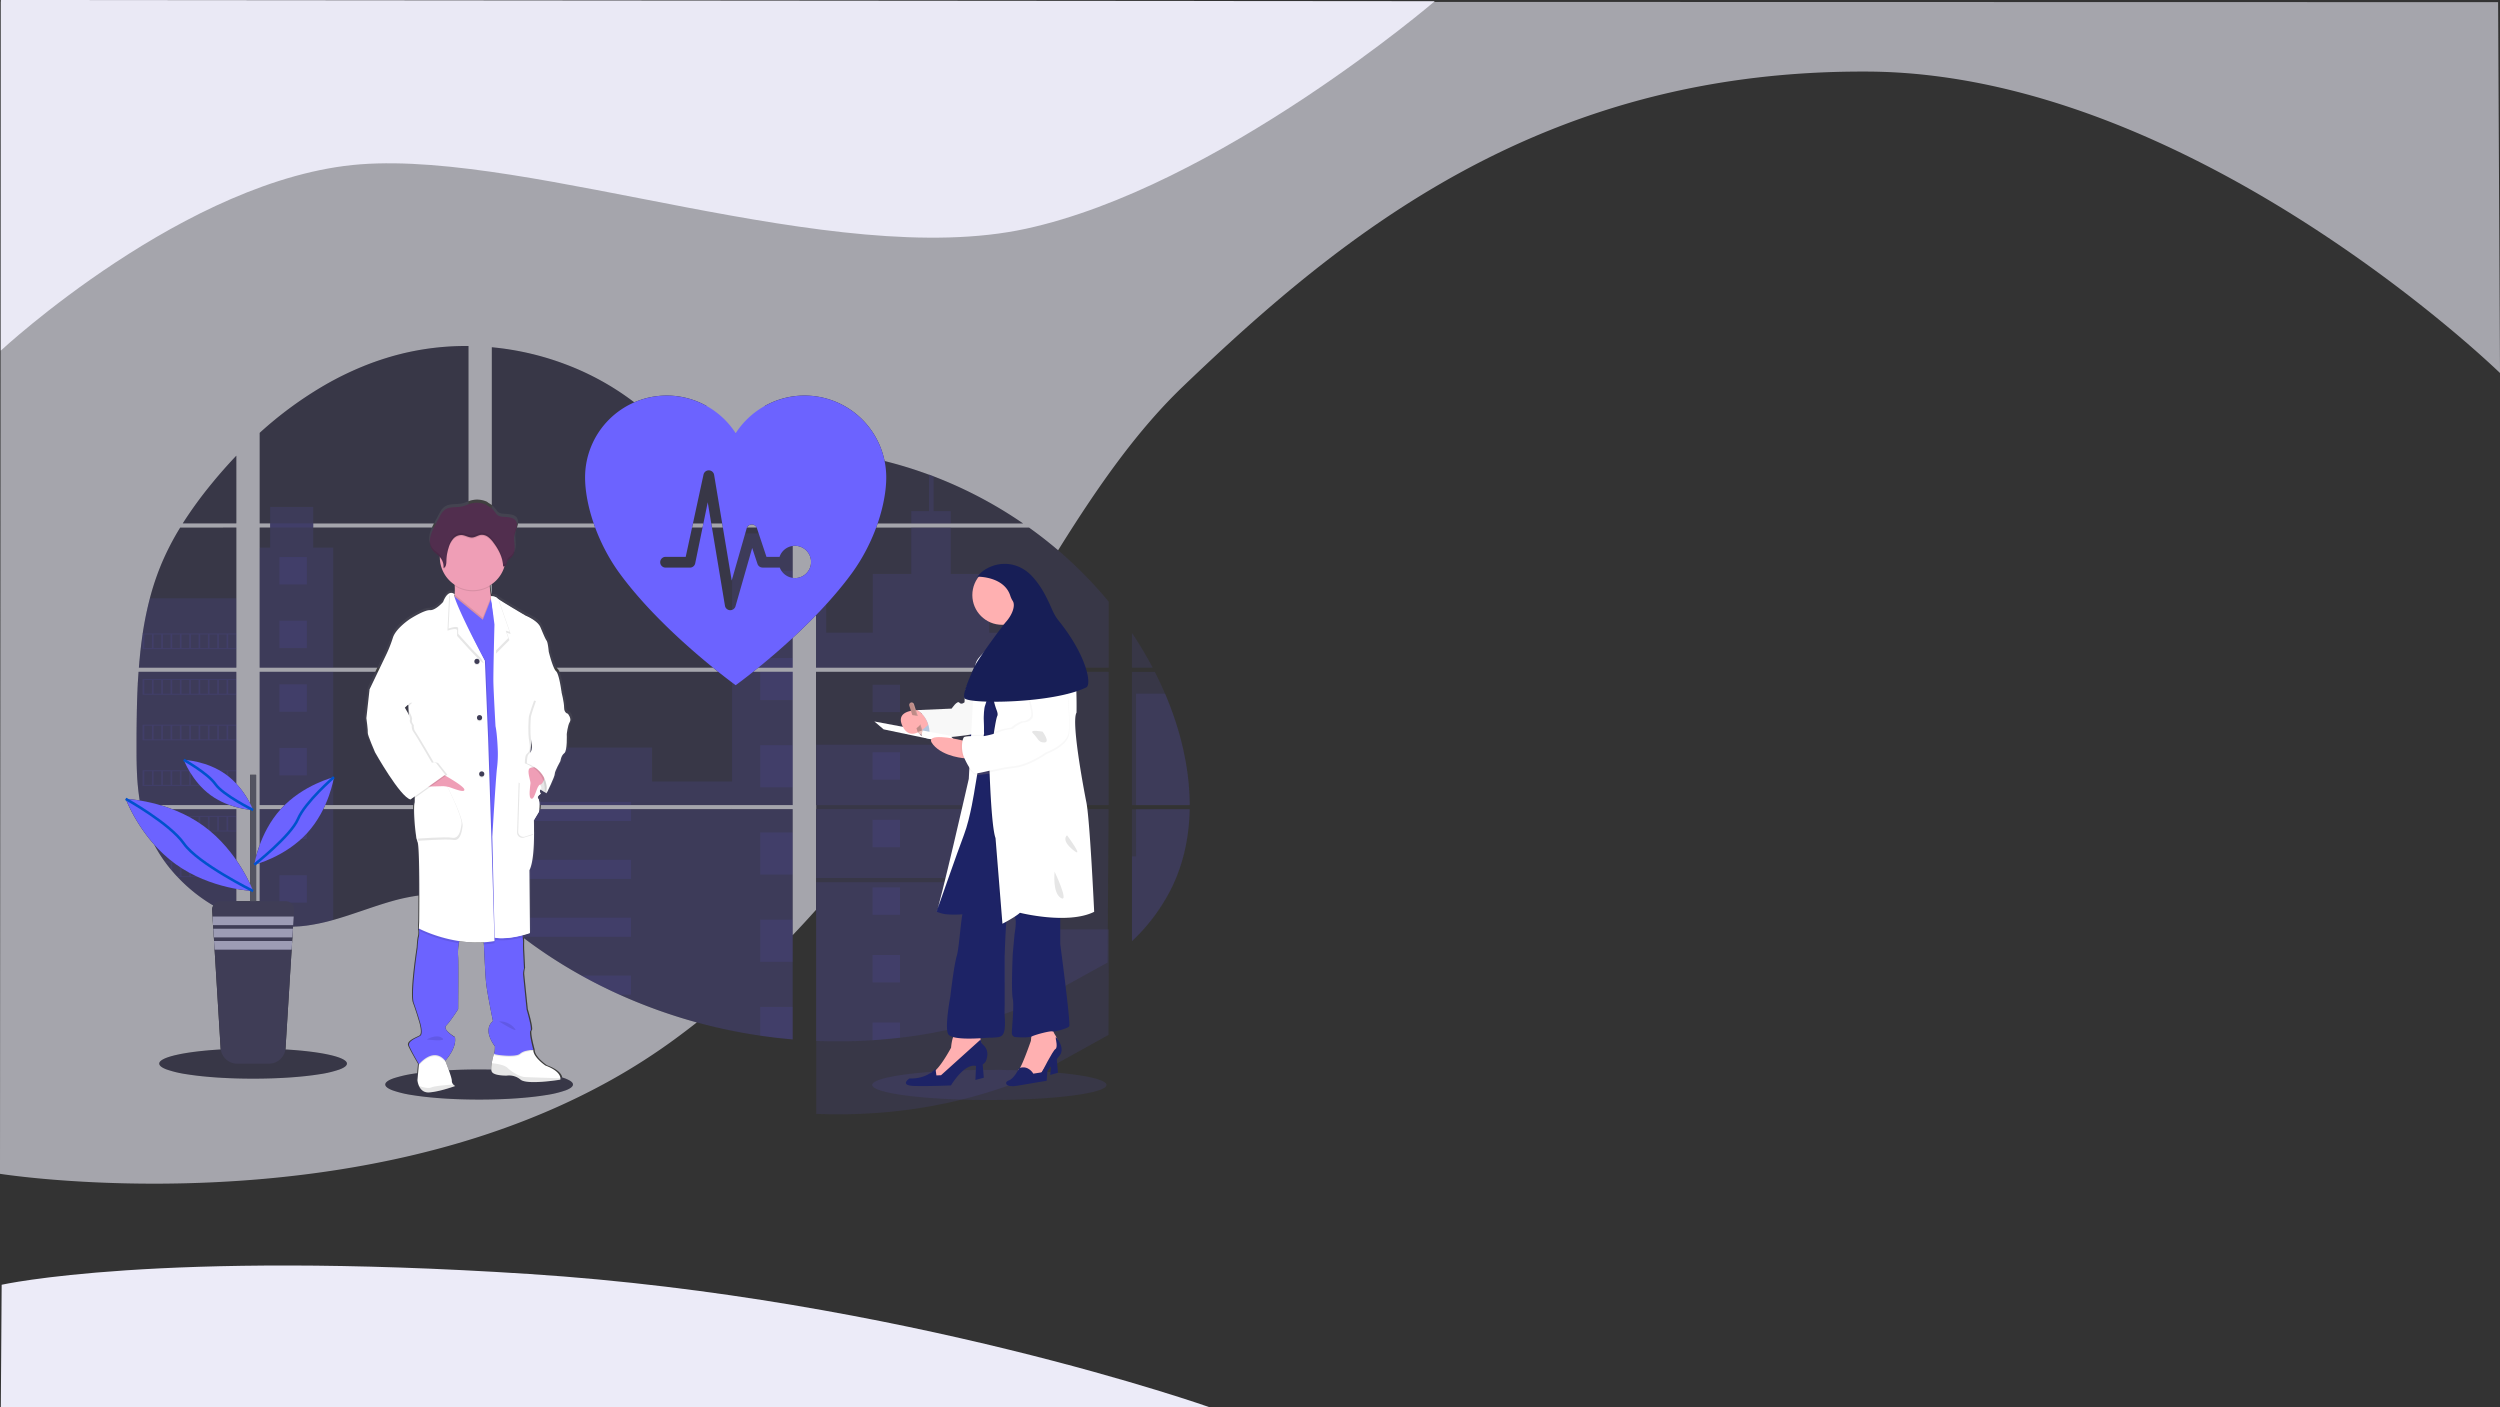 <svg xmlns="http://www.w3.org/2000/svg" xmlns:xlink="http://www.w3.org/1999/xlink" width="1920.633" height="1081.237" viewBox="0 0 1920.633 1081.237">
  <rect x="0" y="0" width="1920.633" height="1081.237" fill="#333333" stroke="none"/>
  <defs>
    <linearGradient id="linear-gradient" x1="0.719" y1="-0.339" x2="0.719" y2="0.661" gradientUnits="objectBoundingBox">
      <stop offset="0" stop-color="gray" stop-opacity="0.251"/>
      <stop offset="0.54" stop-color="gray" stop-opacity="0.122"/>
      <stop offset="1" stop-color="gray" stop-opacity="0.102"/>
    </linearGradient>
  </defs>
  <g id="Group_779" data-name="Group 779" transform="translate(0.639 1.234)">
    <path id="Subtraction_1" data-name="Subtraction 1" d="M20785.32,2389.122h-.021c-16.1,0-32.33-.4-48.25-1.183-12.738-.627-25.307-1.5-37.359-2.6-20.389-1.858-32.572-3.764-32.693-3.783l.633-900.555,1918.541.408,1.459,284.922c-.127-.125-15.141-14.705-40.795-35.991-15.1-12.531-30.939-24.953-47.074-36.92-20.146-14.94-40.8-29.194-61.375-42.363-52.375-33.515-104.592-60.277-155.2-79.543-14.625-5.567-29.312-10.575-43.652-14.883-15.094-4.533-30.215-8.415-44.943-11.537-15.447-3.275-30.891-5.8-45.9-7.519a433.1,433.1,0,0,0-46.539-2.829c-1.359-.008-2.742-.011-4.113-.011-111.773,0-212.326,25.065-307.4,76.629-10.275,5.572-20.666,11.559-30.885,17.793-9.8,5.978-19.732,12.366-29.531,18.986-18.441,12.461-36.559,25.8-55.393,40.792-16.6,13.212-33.328,27.371-51.145,43.287-14.629,13.071-30.225,27.55-47.674,44.264-16.787,16.077-33.205,34.966-50.2,57.746-14.113,18.924-28.705,40.62-45.92,68.275-7.18-6.129-14.705-12-22.367-17.448l-.025.057h-60.053l0-.051H21367.1l0,.051h-27c.355-.96.732-2.01,1.148-3.209h111.74a329.481,329.481,0,0,0-68.768-36.195l0-.04c-1.146-.444-2.332-.891-3.523-1.326l0,.1a.062.062,0,0,0-.018-.006.064.064,0,0,1-.018-.005,320.675,320.675,0,0,0-34.074-10.487,62.833,62.833,0,0,0-61-50.3h-.557a62.034,62.034,0,0,0-15.994,2.095,62.718,62.718,0,0,0-14.5,5.9,22.4,22.4,0,0,1-44.709,0,62.739,62.739,0,0,0-14.5-5.9,62.031,62.031,0,0,0-15.992-2.095h-.555a62.382,62.382,0,0,0-24.5,5.2,207.836,207.836,0,0,0-51.732-28.791,217.4,217.4,0,0,0-57.715-13.515v121.209c-.328-.216-.723-.471-1.141-.74l-.182-.118a21.1,21.1,0,0,1-2.371-1.619,18.018,18.018,0,0,0-12.582-.958c-.508.145-1.045.325-1.645.55l0-119.276c-.693-.007-1.434-.012-2.2-.012a206.485,206.485,0,0,0-49.926,6.134,218.066,218.066,0,0,0-29.67,9.8,242.225,242.225,0,0,0-28,13.734,292.194,292.194,0,0,0-50.623,37.069l0,69.567h8.043l0,3.157h-8.047l0,15.425h-.012l0,92.242h90.385l-1.537,3.158h-88.84l0,102.378h19.188c-.984.962-1.949,1.963-2.869,2.976l-.17.187h-16.15l0,27.544c-1.068,2.921-1.986,5.856-2.732,8.724v-62.662h-4.639l0,21.955a69.113,69.113,0,0,0-10.559-15.113v-85.984h-75.111c-.041.609-.082,1.231-.119,1.834-.016.244-.031.486-.049.726-.1,1.641-.221,3.5-.365,5.292a21.709,21.709,0,0,0-.105,2.171c-.057,1.047-.127,2.423-.174,3.781-.187,4.529-.338,9.115-.443,13.633-.016.711-.031,1.336-.047,1.91l0,.1c-.027,1.1-.057,2.228-.057,3.345-.135,7.7-.2,14.442-.2,20.617v5.918c0,5.838.049,12.76.414,19.845a178.686,178.686,0,0,0,2.02,19.683,93.909,93.909,0,0,0-10.734-1.213s0,.007,0,.017a.259.259,0,0,0-.025-.017l.027.022a99.492,99.492,0,0,0,5.428,11.5c2.051,3.791,4.324,7.529,6.752,11.11a122.062,122.062,0,0,0,9.686,12.488,109.562,109.562,0,0,0,8.066,13c.148.185.289.376.418.555.045.062.09.125.137.187,1.3,1.775,2.621,3.478,3.912,5.063l1.287,1.485c1.008,1.194,2.092,2.418,3.514,3.968.18.167.354.345.516.512.074.077.15.154.227.231a123.1,123.1,0,0,0,27.33,21.8,6.664,6.664,0,0,0-.869,3.685l.3,4.705v.051h-.064l.412,6.638h.063l.17,2.738v.029h-.051l.414,6.649h.051l.15,2.749v.023h-.031l.408,6.638h.035l4.619,75.593c.023.356.061.716.115,1.071-13.721.809-25.469,2.253-33.977,4.177-8.689,1.965-13.283,4.283-13.283,6.7,0,1.563,1.9,3.079,5.664,4.507a82.839,82.839,0,0,0,15.453,3.681c13.619,2.188,31.727,3.393,50.986,3.393s37.373-1.205,50.992-3.393a82.826,82.826,0,0,0,15.455-3.681c3.76-1.428,5.668-2.945,5.668-4.507,0-2.419-4.6-4.736-13.3-6.7-8.51-1.923-20.266-3.367-33.994-4.177.047-.322.084-.681.109-1.071l4.674-75.542.414-6.661.182-2.766.41-6.661.1-1.638c.24,0,.508-.02.814-.045h.211a10,10,0,0,0,1.16-.063h.369q.111,0,.223,0a7.1,7.1,0,0,0,.877-.054h.254l2.479-.193c.65-.059,1.33-.135,1.93-.2l.535-.059,1.689-.2a148.633,148.633,0,0,0,20.316-4.32c7.689-2.147,15.42-4.777,22.9-7.32l.012,0c7.07-2.4,14.381-4.891,21.648-6.967a150.355,150.355,0,0,1,20.941-4.49c-.008,8.883-.08,16.534-.109,19.411,0,.134,0,.207,0,.214l-.277,5.062a2.157,2.157,0,0,0,.066.442l-.066,1.174.2.108a14.118,14.118,0,0,1-.2,4.818c-.686,2.193-.973,8.432-.975,8.492s-1.4,9.023-2.447,18.608c-.613,5.667-.992,10.477-1.125,14.295-.166,4.783.055,8.031.652,9.653,2.389,6.47,4.463,13.535,4.854,14.885l.012.035,0,.014a36.109,36.109,0,0,1,1.053,4.609c.33,2.194.441,4.969-.924,5.733-.473.266-1.092.561-1.811.9l-.041.02c-3.193,1.521-8.018,3.82-6.756,6.844,1.523,3.7,7.473,13.817,7.531,13.917l-.061.743-.6,6.519a99.83,99.83,0,0,0-17.881,3.844c-4.389,1.525-6.613,3.157-6.613,4.852,0,1.563,1.906,3.08,5.664,4.507a82.9,82.9,0,0,0,15.453,3.681c13.621,2.188,31.729,3.393,50.988,3.393s37.371-1.2,50.992-3.393a82.82,82.82,0,0,0,15.453-3.681c3.76-1.427,5.664-2.944,5.664-4.507,0-.957-.725-1.907-2.154-2.823a25.677,25.677,0,0,0-6.125-2.573c-.3-2.008-2.225-5.9-11.723-9.4a39.41,39.41,0,0,1-4.77-3.919,21.653,21.653,0,0,1-3.252-3.878,7.834,7.834,0,0,1-1.42-4.249h.014l-.006-.015c-.379-1.4-3.664-13.735-2.211-14.786.791-.575-.084-4.97-.955-8.557-.787-3.235-1.719-6.426-2.082-7.648-.014-.047-.021-.073-.021-.075-.023-.213-2.629-25.48-2.768-27.238a15.494,15.494,0,0,1,.684-4.518l-.684-13.957c0-.042-.129-4.662,0-6.15-.016-.851-.068-1.728-.152-2.608a373.41,373.41,0,0,0,44.186,28.724c8.357,4.64,16.957,9.008,25.561,12.981,1.328.621,2.631,1.211,3.617,1.655h.012a408.815,408.815,0,0,0,59.381,21.343c-5.553,4.359-11.221,8.665-16.85,12.8a470.1,470.1,0,0,1-48.988,31.432,527.431,527.431,0,0,1-51.461,25.095c-16.84,7.127-34.619,13.661-52.842,19.419-17.068,5.393-34.947,10.24-53.141,14.405-16.918,3.875-34.529,7.257-52.344,10.052-16.414,2.577-33.393,4.717-50.465,6.362C20846.668,2387.677,20816.076,2389.122,20785.32,2389.122Zm-8.779-422.718v.612c-.18,1.184-.357,2.431-.527,3.707-.133.935-.252,1.829-.355,2.659-.078.62-.162,1.309-.25,2.048l-.064.551c-.023.2-.049.406-.072.609-.08.621-.15,1.248-.217,1.833-.055.491-.1.934-.156,1.381-.092.778-.174,1.59-.25,2.355l-.086.876c-.061.556-.115,1.141-.168,1.707l-.027.295c-.02.188-.035.372-.053.55-.021.235-.043.462-.062.68-.105,1.032-.2,2.027-.268,2.959-.051.531-.1,1.109-.156,1.873l-.055.672c0,.056-.01.113-.016.169s-.01.106-.014.159l0,.035a5.217,5.217,0,0,0-.043.578h74.875v-107.65l-43.168.04a205.981,205.981,0,0,0-13.971,26.9,200.71,200.71,0,0,0-9.295,27.386,258.775,258.775,0,0,0-5.51,27.012Zm72.031-136.575c-6.754,7.108-13.24,14.476-19.285,21.9a312.258,312.258,0,0,0-21.916,30.163h41.2Zm163.254,472.16h0c-1.156-3.255-2.314-6.185-2.533-6.74l-.225-.567-.018-.051a37.582,37.582,0,0,0,4.418-6.022,25.887,25.887,0,0,0,2.553-5.692,13.663,13.663,0,0,0,.5-6.239l-.008-.005-.047-.029c0-.038-.012-.076-.018-.112l0-.03-.01-.054-.01-.053-.008,0c-.453-.27-4.479-2.705-6.412-5.216-1.018-1.479-1.066-2.7-.143-3.622,3.23-3.237,9.059-12.43,9.117-12.522v-.247c.045-5.8.248-34.993,0-39.65a43.349,43.349,0,0,1,.51-10.776c.1-.507.221-1.035.369-1.57a92.08,92.08,0,0,0,13.7,1.062h.479l.566,0c1.328,0,2.686-.035,4.037-.1.025.6.047,1.1.074,1.576h.039c.674,15.268,1.232,25.111,1.654,29.256.809,7.995,5.271,29.485,5.314,29.67a.053.053,0,0,0-.018.011.033.033,0,0,1-.014.011,8.551,8.551,0,0,0-3.242,5.521,12.642,12.642,0,0,0,.486,5.755,27.332,27.332,0,0,0,4.264,8.038v.01c0,.517.014,5.07-.68,5.71a.066.066,0,0,0-.023.051l-.016.011a62.425,62.425,0,0,0-1.717,7.188h-.008a20.336,20.336,0,0,0-.32,4.915c-3.1-.063-6.238-.1-9.338-.1C21027.09,2301.371,21019.26,2301.579,21011.826,2301.989Zm65.936-15.877h-1.113v-.011c.145-.007.293-.01.443-.01.217,0,.443.007.67.02Zm198.225-87.892v-46.583h0l0-32.334h-.008l0-17.885h-.029v-.005h-47.137c-.008-.043-.02-.088-.031-.132s-.018-.063-.025-.092c-.074-.31-.176-.664-.324-1.145l.018.065c-.012-.033-.021-.065-.031-.1.021.077.045.158.068.241l.008.025a.018.018,0,0,0,0,.009c.084.309.168.628.25.94l.049.186h-146.52c.057-.59.16-1.783.2-3.163h193.5l0-13.633h0l0-32.329h-.008l0-34.693h0l0-21.723h-30.363c1.109-.884,2.395-1.916,3.934-3.158h26.428l0-7.449h-.008l0-15.413c6.289-5.811,12.326-11.693,17.939-17.483l0,40.344h121.451c-.369.762-.8,1.676-1.48,3.158h-119.973l0,102.378h.146l0,3.123h-.146l0,77.38c-5.918,6.643-11.953,13.192-17.941,19.466Zm-409.482-26.13h-2.734l0-28.412c.926-.275,1.818-.559,2.73-.867l0,29.278Zm-7.373,0h-10.559v-9.41c4.621.839,8.293,1.243,10.561,1.434l0,7.975Zm0-13.218a129.964,129.964,0,0,0-10.557-18.278v-39.177h-49.289c-3.072-1.171-6.244-2.237-9.428-3.168h53.508a70.418,70.418,0,0,0,15.77,3.634l0,56.989Zm125.289-57.46h-69.068c.535-1.088,1.023-2.122,1.488-3.163h67.621c-.037.983-.051,2.047-.041,3.162Zm234.33-105.541h-121.957a5.994,5.994,0,0,0-1.266-2.149,4.479,4.479,0,0,1-.8-1.009h120.1c1.219.986,2.467,1.989,3.928,3.156Zm-173.877-59.913h0c-.172-.006-.277-.006-.277-.006-.373-2.185-.652-4.437-.828-6.695.434-.275.785-.511,1.105-.743l0,7.442Zm232.8-12.08h0l-.021-.028a11.539,11.539,0,0,1-1.662-.119l0-5.482h-.008l0-19.064a12.777,12.777,0,0,1,1.676-.114,12.585,12.585,0,0,1,2.619.278,12.4,12.4,0,0,1-2.607,24.529Zm-29.357-38.819h-7.461a4.09,4.09,0,0,1,3.65-2.364h.08a4.145,4.145,0,0,1,3.729,2.362Zm-25.963,0h-8.4l-.525-3.163h8.4l.525,3.162Zm-15.617,0h-8.068l.684-3.163h8.029l-.645,3.162Zm-82.5,0h-60.1c.18-.533.412-1.239.592-1.978a10.322,10.322,0,0,0,.221-1.185h58.164c.324.96.691,1.994,1.123,3.162Zm-125.387,0h-91.232l0-.023h.029l0-3.14h92.766c-.445.851-1.025,1.978-1.557,3.163Z" transform="translate(-20667.635 -1481)" fill="#f2f1fd" opacity="0.6"/>
    <path id="Path_281" data-name="Path 281" d="M-19565.363-1481.31s-166.687,142.852-314.314,174.855-377.869-59.619-511.02-49.553S-20667-1212.9-20667-1212.9v-269.338Z" transform="translate(20667 1481)" fill="#eae9f5"/>
    <path id="Path_282" data-name="Path 282" d="M-20453.01-420.556l.65-94.224s119.529-26.791,405.438-8.255S-19524-420.559-19524-420.559Z" transform="translate(20452.998 1500.559)" fill="#ecebf8"/>
    <g id="final" transform="translate(95.451 264.588)">
      <ellipse id="Ellipse_61" data-name="Ellipse 61" cx="72.11" cy="11.582" rx="72.11" ry="11.582" transform="translate(199.903 555.782)" fill="#6c63ff" opacity="0.1"/>
      <ellipse id="Ellipse_62" data-name="Ellipse 62" cx="89.982" cy="11.582" rx="89.982" ry="11.582" transform="translate(574.013 556.108)" fill="#6c63ff" opacity="0.1"/>
      <path id="Path_158" data-name="Path 158" d="M13.289,338.2H88.4V440.571H18.787c-.185,1.051-.363,2.109-.555,3.167H88.4V526.3a1.077,1.077,0,0,1-.355-.126c-1.983-.784-3.952-1.613-5.92-2.5l-1.258-.57q-2.96-1.4-5.92-2.96c-.688-.363-1.376-.74-2.057-1.125a123.16,123.16,0,0,1-29.513-23.06c-.252-.244-.488-.5-.74-.74-1.2-1.3-2.376-2.62-3.515-3.967l-1.288-1.487c-1.347-1.65-2.649-3.345-3.915-5.062-.185-.252-.363-.5-.555-.74A110.178,110.178,0,0,1,20.63,460.944c-.1-.244-.192-.511-.289-.74q-1.525-3.922-2.7-7.919c-.34-1.117-.666-2.22-.947-3.382-.1-.34-.192-.673-.274-1.006-4.2-16.407-4.7-33.45-4.7-50.375V391.6c0-6.845.081-13.735.2-20.618,0-1.784.074-3.56.111-5.351q.155-6.816.444-13.632c.044-1.265.1-2.524.17-3.782a21.4,21.4,0,0,1,.111-2.174C12.963,343.417,13.111,340.8,13.289,338.2Z" transform="translate(-2.912 -87.91)" fill="#6c63ff" opacity="0.1"/>
      <path id="Path_159" data-name="Path 159" d="M100.859,165.89H59.66a312.3,312.3,0,0,1,21.913-30.164c6.12-7.519,12.581-14.845,19.286-21.905Z" transform="translate(-15.374 -29.582)" fill="#6c63ff" opacity="0.1"/>
      <path id="Path_160" data-name="Path 160" d="M89.031,188.46V296.107H14.16c0-.311.052-.629.074-.94.067-.851.133-1.7.207-2.546.081-.992.17-1.991.266-2.96s.2-2.154.311-3.227.215-2.161.34-3.234.237-2.146.37-3.212.252-2.146.392-3.212c.111-.888.229-1.769.348-2.657.17-1.251.348-2.509.54-3.752a3.464,3.464,0,0,1,.081-.555A255.984,255.984,0,0,1,22.6,242.787a199.872,199.872,0,0,1,9.288-27.382A205.551,205.551,0,0,1,45.864,188.5Z" transform="translate(-3.546 -48.985)" fill="#6c63ff" opacity="0.1"/>
      <path id="Path_161" data-name="Path 161" d="M139.56,250.273V352.651H299.98V250.273Zm0,105.538v87.918c.918.192,1.828.377,2.731.533,1.228.237,2.45.451,3.7.636.237,0,.481.074.74.1.488.081.992.148,1.48.215,1.236.17,2.464.311,3.7.422.585.059,1.177.111,1.769.155l1.428.111h0c.777.059,1.547.1,2.309.126.474,0,.947.044,1.436.059h5.277c.636,0,1.273,0,1.9-.059h.044a9.972,9.972,0,0,0,1.325-.059h.37a7.65,7.65,0,0,0,1.1-.052h.259l2.479-.192c.814-.074,1.635-.17,2.464-.259l1.687-.2a147.606,147.606,0,0,0,20.314-4.322c14.964-4.174,29.6-10.013,44.558-14.29,19.337-5.513,40.7-8.222,59.389-1.48V355.811ZM299.98,136.3V0a206.228,206.228,0,0,0-52.122,6.12c-40.629,10.205-77.069,32.362-108.3,60.61v69.565h8.052v3.16H139.56V247.113H299.98V139.458H180.67V136.3ZM506.032,90.282c-10.05-.355-20.041-3.537-29.077-8.451-17.28-9.4-31.082-23.911-46.5-36.159C398.407,20.162,358.666,4.769,317.9.951V136.3H546.912l.57-.6Zm20.9-3.7,22.12,24.274V80.217c-7.4.918-13.9,3.1-22.09,6.335ZM549.014,465.56V355.811H501.88c-.126-.466-.252-.94-.4-1.414.141.474.259.947.392,1.414H317.926v79.333c1.746,1.3,3.471,2.657,5.18,4.041h0c1.843,1.48,3.7,3.042,5.491,4.574l1.843,1.525c.881.74,1.769,1.48,2.664,2.176q2.664,2.161,5.38,4.263c.9.74,1.813,1.406,2.723,2.1a370.921,370.921,0,0,0,45.609,29.831q5.351,2.96,10.8,5.78c2.42,1.236,4.855,2.464,7.3,3.656q5.506,2.686,11.1,5.18h0a407.653,407.653,0,0,0,108.047,31.474q12.425,1.835,24.947,2.886V465.553h0Zm-231.087-326.1V247.113H549.043V139.458Zm0,110.815V352.651H549.043V250.273ZM566.982,80.062v34.175l28.233-30.978q-14.061-2.265-28.233-3.234Zm0,170.211V352.651h224.79V250.273ZM790.95,473.649l.792-117.875H566.982v178.07a403.109,403.109,0,0,0,43.441-.518h.252q10.361-.651,20.625-1.895h.155A379.825,379.825,0,0,0,737.43,503.155Zm44.166-206.5c-.844-1.991-1.724-3.967-2.62-5.92-1.673-3.7-3.441-7.3-5.262-10.893H809.7V352.651h44.336c0-28.98-7.356-58.582-18.9-85.557ZM809.7,355.87V457.257a145.238,145.238,0,0,0,30.646-41.332c9.14-18.856,13.321-39.274,13.661-60.07Zm0-135.37v26.642h15.9A288.621,288.621,0,0,0,809.718,220.5ZM657.246,100.169c-1.169-.444-2.339-.9-3.515-1.332A320.918,320.918,0,0,0,615.737,87.4l-43.2,47.415h0l-.829.881.555.607H726.048a328.888,328.888,0,0,0-68.78-36.2Zm73.309,39.348H570.135l-3.153,2.886V247.113H791.8v-50.73a320.293,320.293,0,0,0-61.224-56.925Z" transform="translate(-36.144 0.01)" fill="#6c63ff" opacity="0.1"/>
      <path id="Path_162" data-name="Path 162" d="M89.031,261.83v53.35H14.16c0-.311.052-.629.074-.94.067-.851.133-1.7.207-2.546.081-.992.17-1.991.266-2.96s.2-2.154.311-3.227.215-2.161.34-3.234.237-2.146.37-3.212.252-2.146.392-3.212c.111-.888.229-1.769.348-2.657.17-1.251.348-2.509.54-3.752a3.464,3.464,0,0,1,.081-.555A255.986,255.986,0,0,1,22.6,261.86Z" transform="translate(-3.546 -68.057)" fill="#6c63ff" opacity="0.1"/>
      <path id="Path_163" data-name="Path 163" d="M13.289,338.2H88.4V440.571H18.787c-.185,1.051-.363,2.109-.555,3.167H88.4V526.3a1.077,1.077,0,0,1-.355-.126c-1.983-.784-3.952-1.613-5.92-2.5l-1.258-.57q-2.96-1.4-5.92-2.96c-.688-.363-1.376-.74-2.057-1.125a123.16,123.16,0,0,1-29.513-23.06c-.252-.244-.488-.5-.74-.74-1.2-1.3-2.376-2.62-3.515-3.967l-1.288-1.487c-1.347-1.65-2.649-3.345-3.915-5.062-.185-.252-.363-.5-.555-.74A110.178,110.178,0,0,1,20.63,460.944c-.1-.244-.192-.511-.289-.74q-1.525-3.922-2.7-7.919c-.34-1.117-.666-2.22-.947-3.382-.1-.34-.192-.673-.274-1.006-4.2-16.407-4.7-33.45-4.7-50.375V391.6c0-6.845.081-13.735.2-20.618,0-1.784.074-3.56.111-5.351q.155-6.816.444-13.632c.044-1.265.1-2.524.17-3.782a21.4,21.4,0,0,1,.111-2.174C12.963,343.417,13.111,340.8,13.289,338.2Z" transform="translate(-2.912 -87.91)" fill="#6c63ff" opacity="0.1"/>
      <path id="Path_164" data-name="Path 164" d="M196.04,198.32v92.24H139.56V198.32h8.052V167.09h33.051v31.23Z" transform="translate(-36.151 -43.437)" fill="#6c63ff" opacity="0.1"/>
      <rect id="Rectangle_963" data-name="Rectangle 963" width="56.466" height="102.371" transform="translate(103.423 250.283)" fill="#6c63ff" opacity="0.1"/>
      <path id="Path_165" data-name="Path 165" d="M139.56,480.81h56.473v85.105a147.357,147.357,0,0,1-20.314,4.315l-1.687.207c-.829.1-1.65.178-2.464.259s-1.658.141-2.479.192h-.259c-.355,0-.74.044-1.088.052h-.377c-.444,0-.888.044-1.332.059h0c-.629,0-1.258.044-1.9.052h-5.24L157.462,571c-.74,0-1.539-.081-2.309-.133h0l-1.421-.1-1.769-.163c-1.243-.111-2.479-.252-3.7-.422l-1.48-.207-.74-.1c-1.236-.192-2.457-.4-3.7-.636-.91-.155-1.813-.348-2.731-.533Z" transform="translate(-36.144 -124.982)" fill="#6c63ff" opacity="0.1"/>
      <rect id="Rectangle_964" data-name="Rectangle 964" width="46.564" height="103.126" transform="translate(466.336 143.99)" fill="#6c63ff" opacity="0.1"/>
      <path id="Path_166" data-name="Path 166" d="M611.7,338.2V440.578H380.58V396.42H503.687v26.05h61.454V338.2Z" transform="translate(-98.805 -87.917)" fill="#6c63ff" opacity="0.1"/>
      <path id="Path_167" data-name="Path 167" d="M612.427,590.078h-.74v67.159q-12.507-1.058-24.94-2.879a407.67,407.67,0,0,1-108.091-31.541q-14.9-6.7-29.187-14.638a372.437,372.437,0,0,1-45.646-29.831q-5.447-4.174-10.753-8.54c-2.45-2.02-4.884-4.093-7.349-6.105-1.71-1.384-3.434-2.746-5.18-4.048V480.314H564.509c-.126-.474-.252-.947-.385-1.414.141.466.274.94.4,1.414h47.163v109.72C611.938,590.04,612.182,590.063,612.427,590.078Z" transform="translate(-98.787 -124.485)" fill="#6c63ff" opacity="0.1"/>
      <path id="Path_168" data-name="Path 168" d="M846.342,170.99H816v-9.428h13.6V133.44q1.769.644,3.523,1.325v26.76h13.217Z" transform="translate(-211.986 -34.682)" fill="#6c63ff" opacity="0.1"/>
      <path id="Path_169" data-name="Path 169" d="M893.725,296.107H717.12V192.982h7.83v76.225h35.744V224.064h29.6v-35.6h30.342v35.633H850.2v45.143h43.537Z" transform="translate(-186.282 -48.985)" fill="#6c63ff" opacity="0.1"/>
      <path id="Path_170" data-name="Path 170" d="M717.32,413.94V516.318H893.955V413.94ZM941.865,636.828l.244-81.035H893.955V519.53H717.32V697.512a403.111,403.111,0,0,0,43.441-.518h.252q10.361-.651,20.625-1.894h.155a379.821,379.821,0,0,0,105.975-28.277Z" transform="translate(-186.334 -107.599)" fill="#6c63ff" opacity="0.1"/>
      <path id="Path_171" data-name="Path 171" d="M1048.238,480.81h41.2c-.363,20.788-4.536,41.206-13.669,60.062A145.282,145.282,0,0,1,1045.13,582.2V517.08h3.108Z" transform="translate(-271.549 -124.982)" fill="#6c63ff" opacity="0.1"/>
      <path id="Path_172" data-name="Path 172" d="M1090.521,446.477H1049.3V360.92h22.305C1083.172,387.895,1090.521,417.5,1090.521,446.477Z" transform="translate(-272.633 -93.816)" fill="#6c63ff" opacity="0.1"/>
      <rect id="Rectangle_965" data-name="Rectangle 965" width="24.947" height="32.333" transform="translate(487.96 172.659)" fill="#6c63ff" opacity="0.1"/>
      <rect id="Rectangle_966" data-name="Rectangle 966" width="24.947" height="7.445" transform="translate(487.96 239.678)" fill="#6c63ff" opacity="0.1"/>
      <rect id="Rectangle_967" data-name="Rectangle 967" width="24.947" height="21.72" transform="translate(487.96 250.283)" fill="#6c63ff" opacity="0.1"/>
      <rect id="Rectangle_968" data-name="Rectangle 968" width="24.947" height="32.333" transform="translate(487.96 306.697)" fill="#6c63ff" opacity="0.1"/>
      <rect id="Rectangle_969" data-name="Rectangle 969" width="24.947" height="32.333" transform="translate(487.96 373.715)" fill="#6c63ff" opacity="0.1"/>
      <path id="Path_173" data-name="Path 173" d="M684.12,620.354a4.114,4.114,0,0,1,.74.044h-.74v7.512H659.18V595.54h24.94Z" transform="translate(-171.22 -154.806)" fill="#6c63ff" opacity="0.1"/>
      <path id="Path_174" data-name="Path 174" d="M684.12,686.08v24.977q-12.507-1.058-24.94-2.879v-22.1Z" transform="translate(-171.22 -178.342)" fill="#6c63ff" opacity="0.1"/>
      <rect id="Rectangle_970" data-name="Rectangle 970" width="106.915" height="2.376" transform="translate(281.782 350.285)" fill="#6c63ff" opacity="0.1"/>
      <rect id="Rectangle_971" data-name="Rectangle 971" width="106.915" height="9.103" transform="translate(281.782 355.821)" fill="#6c63ff" opacity="0.1"/>
      <rect id="Rectangle_972" data-name="Rectangle 972" width="106.915" height="14.638" transform="translate(281.782 394.762)" fill="#6c63ff" opacity="0.1"/>
      <path id="Path_175" data-name="Path 175" d="M489.264,593.52v14.638H405.639q-5.447-4.159-10.76-8.54c-2.45-2.02-4.877-4.093-7.349-6.1Z" transform="translate(-100.604 -154.281)" fill="#6c63ff" opacity="0.1"/>
      <path id="Path_176" data-name="Path 176" d="M511.659,653.6v14.623h-8.8q-14.882-6.712-29.18-14.646Z" transform="translate(-122.999 -169.893)" fill="#6c63ff" opacity="0.1"/>
      <rect id="Rectangle_973" data-name="Rectangle 973" width="21.047" height="21.047" transform="translate(574.286 260.207)" fill="#6c63ff" opacity="0.1"/>
      <rect id="Rectangle_974" data-name="Rectangle 974" width="21.047" height="21.047" transform="translate(118.579 162.143)" fill="#6c63ff" opacity="0.1"/>
      <rect id="Rectangle_975" data-name="Rectangle 975" width="21.047" height="21.047" transform="translate(118.579 211.031)" fill="#6c63ff" opacity="0.1"/>
      <rect id="Rectangle_976" data-name="Rectangle 976" width="21.047" height="21.047" transform="translate(118.579 259.918)" fill="#6c63ff" opacity="0.1"/>
      <rect id="Rectangle_977" data-name="Rectangle 977" width="21.047" height="21.047" transform="translate(118.579 308.798)" fill="#6c63ff" opacity="0.1"/>
      <rect id="Rectangle_978" data-name="Rectangle 978" width="21.047" height="21.047" transform="translate(118.579 357.686)" fill="#6c63ff" opacity="0.1"/>
      <rect id="Rectangle_979" data-name="Rectangle 979" width="21.047" height="21.047" transform="translate(118.579 406.574)" fill="#6c63ff" opacity="0.1"/>
      <rect id="Rectangle_980" data-name="Rectangle 980" width="21.047" height="21.047" transform="translate(654.633 260.207)" fill="#6c63ff" opacity="0.1"/>
      <rect id="Rectangle_981" data-name="Rectangle 981" width="21.047" height="21.047" transform="translate(574.286 312.121)" fill="#6c63ff" opacity="0.1"/>
      <rect id="Rectangle_982" data-name="Rectangle 982" width="21.047" height="21.047" transform="translate(654.633 312.121)" fill="#6c63ff" opacity="0.1"/>
      <rect id="Rectangle_983" data-name="Rectangle 983" width="21.047" height="21.047" transform="translate(574.286 364.028)" fill="#6c63ff" opacity="0.1"/>
      <rect id="Rectangle_984" data-name="Rectangle 984" width="21.047" height="21.047" transform="translate(654.633 364.028)" fill="#6c63ff" opacity="0.1"/>
      <rect id="Rectangle_985" data-name="Rectangle 985" width="21.047" height="21.047" transform="translate(574.286 415.943)" fill="#6c63ff" opacity="0.1"/>
      <rect id="Rectangle_986" data-name="Rectangle 986" width="21.047" height="21.047" transform="translate(654.633 415.943)" fill="#6c63ff" opacity="0.1"/>
      <rect id="Rectangle_987" data-name="Rectangle 987" width="21.047" height="21.047" transform="translate(574.286 467.857)" fill="#6c63ff" opacity="0.1"/>
      <rect id="Rectangle_988" data-name="Rectangle 988" width="21.047" height="21.047" transform="translate(654.633 467.857)" fill="#6c63ff" opacity="0.1"/>
      <path id="Path_177" data-name="Path 177" d="M775.84,715.913V702.34h21.032v11.641Z" transform="translate(-201.554 -182.576)" fill="#6c63ff" opacity="0.1"/>
      <path id="Path_178" data-name="Path 178" d="M18,298.37v12.041H90.029V298.37Zm7.178,11.286H19.3V299.11h5.92Zm7.171,0h-5.92V299.11h5.92Zm7.156,0h-5.92V299.11h5.92Zm7.171,0h-5.92V299.11h5.92Zm7.164,0H47.92V299.11h5.92Zm7.171,0h-5.92V299.11h5.92Zm7.171,0h-5.92V299.11h5.92Zm7.164,0h-5.92V299.11h5.92Zm7.164,0H76.59V299.11h5.92Zm7.164,0h-5.92V299.11h5.92Z" transform="translate(-4.544 -77.556)" fill="#6c63ff" opacity="0.1"/>
      <path id="Path_179" data-name="Path 179" d="M18,345.71v12.055H90.029V345.71Zm7.178,11.278H19.3V346.472h5.92Zm7.171,0h-5.92V346.472h5.92Zm7.156,0h-5.92V346.472h5.92Zm7.171,0h-5.92V346.472h5.92Zm7.164,0H47.92V346.472h5.92Zm7.171,0h-5.92V346.472h5.92Zm7.171,0h-5.92V346.472h5.92Zm7.164,0h-5.92V346.472h5.92Zm7.164,0H76.59V346.472h5.92Zm7.164,0h-5.92V346.472h5.92Z" transform="translate(-4.544 -89.862)" fill="#6c63ff" opacity="0.1"/>
      <path id="Path_180" data-name="Path 180" d="M18,393.07v12.063H90.029V393.07Zm7.178,11.278H19.3V393.825h5.92Zm7.171,0h-5.92V393.825h5.92Zm7.156,0h-5.92V393.825h5.92Zm7.171,0h-5.92V393.825h5.92Zm7.164,0H47.92V393.825h5.92Zm7.171,0h-5.92V393.825h5.92Zm7.171,0h-5.92V393.825h5.92Zm7.164,0h-5.92V393.825h5.92Zm7.164,0H76.59V393.825h5.92Zm7.164,0h-5.92V393.825h5.92Z" transform="translate(-4.544 -102.173)" fill="#6c63ff" opacity="0.1"/>
      <path id="Path_181" data-name="Path 181" d="M18,440.43v12.026H90.029V440.43Zm7.178,11.278H19.3V441.177h5.92Zm7.171,0h-5.92V441.177h5.92Zm7.156,0h-5.92V441.177h5.92Zm7.171,0h-5.92V441.177h5.92Zm7.164,0H47.92V441.177h5.92Zm7.171,0h-5.92V441.177h5.92Zm7.171,0h-5.92V441.177h5.92Zm7.164,0h-5.92V441.177h5.92Zm7.164,0H76.59V441.177h5.92Zm7.164,0h-5.92V441.177h5.92Z" transform="translate(-4.544 -114.485)" fill="#6c63ff" opacity="0.1"/>
      <path id="Path_182" data-name="Path 182" d="M18.42,487.78c.289,1.132.614,2.265.955,3.382v-2.627H25.3v10.509H22.128c.1.244.192.511.289.74H90.138v-12Zm14.061,11.278h-5.92V488.535h5.92Zm7.156,0h-5.92V488.535h5.92Zm7.171,0h-5.92V488.535h5.92Zm7.164,0h-5.92V488.535h5.92Zm7.171,0h-5.92V488.535h5.92Zm7.171,0h-5.92V488.535h5.92Zm7.164,0h-5.92V488.535h5.92Zm7.164,0h-5.92V488.535h5.92Zm7.164,0h-5.92V488.535h5.92Z" transform="translate(-4.654 -126.793)" fill="#6c63ff" opacity="0.1"/>
      <path id="Path_183" data-name="Path 183" d="M41,535.14c.185.237.363.5.555.74H45.47v5.077c.422.5.836,1.006,1.265,1.48V535.85h5.92v10.561H50.273c.237.244.466.5.74.74H96.03V535.14Zm18.8,11.271h-5.92V535.895H59.8Zm7.171,0h-5.92V535.895h5.92Zm7.171,0h-5.92V535.895h5.92Zm7.164,0H75.39V535.895h5.92Zm7.164,0h-5.92V535.895h5.92Zm7.164,0h-5.92V535.895h5.92Z" transform="translate(-10.523 -139.105)" fill="#6c63ff" opacity="0.1"/>
      <path id="Path_184" data-name="Path 184" d="M94.41,582.487c.673.385,1.362.74,2.057,1.125v-.37h5.92v3.323l1.258.585v-3.915h5.92v6.4a1.849,1.849,0,0,0,.355.133V582.48Z" transform="translate(-24.407 -151.411)" fill="#6c63ff" opacity="0.1"/>
      <path id="Path_185" data-name="Path 185" d="M597.469,294.987ZM551.882,513.4ZM504.319,402.272c.141.474.259.947.392,1.413h0C504.608,403.219,504.467,402.745,504.319,402.272ZM597.469,294.965ZM150.48,184.15v3.16h33.058v-3.16ZM551.882,513.4ZM504.319,402.272c.141.474.259.947.392,1.413h0C504.608,403.219,504.467,402.745,504.319,402.272ZM597.469,294.965ZM551.882,513.361ZM504.319,402.272c.141.474.259.947.392,1.413h0C504.608,403.219,504.467,402.745,504.319,402.272Z" transform="translate(-38.983 -47.864)" fill="#6c63ff" opacity="0.1"/>
      <path id="Path_186" data-name="Path 186" d="M406.173,322.429s-2.916-.407-2.916-4.655-2.087-12.181-2.087-12.181h0s-1.806-13.817-4.3-16.007-5.7-15.053-5.7-15.053-.548-6.979-1.665-8.481-2.627-5.18-4.855-10.427-11.515-8.881-11.515-8.881S356.346,237,351.587,233.83h0a7.3,7.3,0,0,1-1.206-.91c-.829-1.088-4.44-1.11-4.44-1.11a72.756,72.756,0,0,1-.9-7.6,5.783,5.783,0,0,0,0-.8A25.606,25.606,0,0,0,356.3,209.445c.089-.281.163-.577.244-.858a2.4,2.4,0,0,0,1.48-1.3,27.147,27.147,0,0,1,.969-2.96c.622-1.051,1.806-1.613,2.738-2.405,2.353-2,2.96-5.365,2.849-8.429-.074-2.479-.474-4.98-.318-7.445l.044-.622c.044-.37.1-.74.163-1.1.363-1.835,1.154-3.567,1.6-5.388a6.93,6.93,0,0,0-.548-5.439c-1.48-2.3-4.677-2.76-7.452-3-3.145-.266-5.92.081-7.97-2.531a28.416,28.416,0,0,0-3.167-3.826c-.414-.385-4.44-2.842-4.44-3a17.991,17.991,0,0,0-12.581-.962c-2.087.607-4.055,1.6-6.172,2.094-4.566,1.08-9.82-.089-13.7,2.524-2.161,1.48-3.456,3.833-4.67,6.128q-1.48,2.834-3,5.661c-1.636,3.1-3.3,6.253-3.989,9.687a15.388,15.388,0,0,0-.266,2.265h0v1.206a3.977,3.977,0,0,0,.044.74,2.93,2.93,0,0,0,.059.459,7.142,7.142,0,0,1,.1.74c.044.237.133.651.222.977a1.383,1.383,0,0,0,.133.407c.074.252.163.5.259.74.052.126.1.259.163.385a6.926,6.926,0,0,0,.377.74c.059.1.1.2.163.3a9.819,9.819,0,0,0,.681.992c1.584,1.976,3.915,3.234,5.639,5.084v.829a25.332,25.332,0,0,0,11.53,20.721,4.7,4.7,0,0,0,.052.851,42.341,42.341,0,0,1-.081,6.594A3.108,3.108,0,0,0,315,229.2a3.542,3.542,0,0,0-.947.081l-.067-.052h0v.067c-1.628.4-3.634,2.094-5.55,6.912,0,0-5.832,6.572-10.272,6.3s-15.682,6.838-15.682,6.838-10.968,7.119-13.321,14.372a101.279,101.279,0,0,1-4.722,12.048l-13.558,27.937h0l-2.5,22.2s1.384,9.857,1.11,11.36,5.691,15.008,5.691,15.008,19.708,34.627,27.759,36.4l.577-.407a4.721,4.721,0,0,0,1.088.407l1.658-1.169a18.064,18.064,0,0,1-.126,3.907c-1.11,3.419.414,25.731,2.353,30.105s1.251,61.72,1.251,61.72l-.274,5.062a2.145,2.145,0,0,0,.067.444l-.067,1.177.2.1a14.252,14.252,0,0,1-.2,4.818c-.7,2.22-.977,8.5-.977,8.5s-5.543,35.433-2.916,42.553,4.862,14.919,4.862,14.919,2.775,8.881.133,10.361-10.153,4.063-8.607,7.763c1.406,3.419,6.742,12.581,7.534,13.92l-.067.74-1.088,11.789a14.8,14.8,0,0,0,1.251,4.5c1.191,2.568,3.508,5.232,7.911,4.944.74-.052,1.6-.141,2.427-.252,8.059-1.08,17.983-4.677,17.983-4.677a7.333,7.333,0,0,1-1.406-1.162h0a4.063,4.063,0,0,1-1.236-2.96c.118-2.146-3.9-12.373-4.9-14.89-.155-.363-.237-.57-.237-.57s9.162-9.576,7.637-18.065c0,0-10.139-5.92-6.8-9.169s9.3-12.581,9.3-12.581.274-34.893,0-40.1a43.138,43.138,0,0,1,.511-10.827c.111-.54.244-1.066.385-1.584a96.614,96.614,0,0,0,13.943,1.058c1.7,0,3.434,0,5.18-.1q0,.74.067,1.6c.385,8.644,1.1,23.8,1.687,29.432.829,8.074,5.41,29.831,5.41,29.831s-8.74,5.61,1.525,19.434c0,0,0,5.01-.681,5.735h0a62.74,62.74,0,0,0-1.754,7.223c-.429,2.6-.607,5.24.089,6.609,1.665,3.271,11.656,3,11.656,3h0l.244-.044a14.32,14.32,0,0,1,10.575,3.19c3.8,3.049,18.205,1.71,26.005.74,3.056-.385,5.1-.74,5.1-.74a2.962,2.962,0,0,0,.1-1.066h0c-.081-1.917-1.584-6.12-11.767-9.872,0,0-9.576-6.438-9.443-12.048H377.8a10.472,10.472,0,0,1,1.325,0s-3.752-13.691-2.22-14.8-3.056-16.281-3.056-16.281-2.627-25.458-2.768-27.241a15.54,15.54,0,0,1,.688-4.514l-.688-13.957s-.133-4.64,0-6.15a30.713,30.713,0,0,0-.318-3.915c-.067-.518-.133-1.058-.207-1.591,3.589-.91,5.92-1.754,5.92-1.754l-.414-48.584c3.049-5.92,3.611-18.908,3.6-28.122,0-5.92-.266-10.3-.266-10.3l4.166-6.8s.962-8.141-.562-9.924a1.708,1.708,0,0,1,.185-2.331,7.736,7.736,0,0,1,.91-.622s-.044-.067-.1-.163a7.354,7.354,0,0,1,.925-.659s-1.48-2.294-.155-3.264c1.243.844,2.353,1.48,3.2,2-.059.54-.118.851-.118.851l.355-.74,1.31.74s6.527-13,6.387-14.919,4.44-9.991,4.44-9.991.555-4.24,3.056-6.017,1.939-14.646,1.939-14.646.7-6.7,2.361-9.443S406.173,322.429,406.173,322.429Zm-124.891-5.676.126,3.1-1.273-2.05Z" transform="translate(-64.432 -41.449)" fill="url(#linear-gradient)"/>
      <path id="Path_187" data-name="Path 187" d="M433.509,448.278l-1.6,6.808s-12.8-6.535-15.112-14.8,3.863-11.456,3.863-11.456l11.93,5.055Z" transform="translate(-108.078 -111.469)" fill="#fff"/>
      <path id="Path_188" data-name="Path 188" d="M433.509,448.278l-1.6,6.808s-12.8-6.535-15.112-14.8,3.863-11.456,3.863-11.456l11.93,5.055Z" transform="translate(-108.078 -111.469)" opacity="0.1"/>
      <path id="Path_189" data-name="Path 189" d="M332.3,758.763s-11.841,4.352-19.981,4.9c-4.322.289-6.594-2.361-7.763-4.914a14.877,14.877,0,0,1-1.221-4.44l1.058-11.73.562-6.246,17.295-4.492,2.45,7.489.229.57c.984,2.5,4.929,12.677,4.81,14.8a4.041,4.041,0,0,0,1.214,2.96A7.036,7.036,0,0,0,332.3,758.763Z" transform="translate(-78.716 -190.237)" fill="#fff"/>
      <path id="Path_190" data-name="Path 190" d="M433.089,752.512a2.959,2.959,0,0,1-.1,1.058s-25.324,4.226-30.5,0a13.721,13.721,0,0,0-10.657-3.123s-9.8.266-11.434-2.96c-.681-1.354-.5-3.981-.081-6.572a62.594,62.594,0,0,1,1.717-7.186l.392-.311,2.331-1.872,27.293-.807h.207c-.133,5.58,9.265,11.981,9.265,11.981C431.5,746.422,432.971,750.6,433.089,752.512Z" transform="translate(-98.63 -189.951)" fill="#fff"/>
      <path id="Path_191" data-name="Path 191" d="M433.088,756.087a3.02,3.02,0,0,1-.111,1.058s-25.317,4.226-30.5,0a13.721,13.721,0,0,0-10.657-3.123s-9.806.266-11.434-2.96c-.681-1.362-.511-3.982-.089-6.572,3.774.377,9.732,1.317,12.07,3.56,3.537,3.412,9.532,6.816,13.21,7.082C408.466,755.317,425.687,755.865,433.088,756.087Z" transform="translate(-98.629 -193.526)" opacity="0.1"/>
      <path id="Path_192" data-name="Path 192" d="M332.727,767.82s-11.841,4.351-19.981,4.9c-4.322.289-6.594-2.361-7.756-4.921,3.012,1.014,7.193,2.08,9.391,1.1,2.6-1.155,11.841-1.9,17.021-2.22a7.291,7.291,0,0,0,1.325,1.14Z" transform="translate(-79.148 -199.294)" opacity="0.1"/>
      <path id="Path_193" data-name="Path 193" d="M359.294,278.773c-9.769-3.8-22.335-16.34-19.2-22.2a13.114,13.114,0,0,0,1.221-4.707,42.96,42.96,0,0,0,.089-6.66,91.2,91.2,0,0,0-1.31-10.834s30.5.688,28.721,5.18a16.793,16.793,0,0,0-.459,6.165c.141,2.561.511,5.454.9,7.9.533,3.36,1.066,5.92,1.066,5.92s-1.865,2.612-2.96,2.753S373.311,284.183,359.294,278.773Z" transform="translate(-88.147 -60.919)" fill="#ef9eb6"/>
      <path id="Path_194" data-name="Path 194" d="M325.266,739.849l-.229.252c-9.117-11.027-20.144,2.716-20.144,2.716l-.163-.289.562-6.246,17.295-4.492,2.45,7.489Z" transform="translate(-79.08 -190.224)" opacity="0.1"/>
      <path id="Path_195" data-name="Path 195" d="M413,731.494s-6.66-.141-10.213,2.96-20.721.681-19.981,0a2.435,2.435,0,0,0,.385-1.125l2.331-1.872,27.293-.807C412.914,731.183,413,731.494,413,731.494Z" transform="translate(-99.369 -189.928)" opacity="0.1"/>
      <path id="Path_196" data-name="Path 196" d="M333.965,609.646a20.585,20.585,0,0,0-1.125,3.8,43.446,43.446,0,0,0-.511,10.775c.274,5.18,0,39.9,0,39.9s-5.854,9.258-9.117,12.522,6.66,9.125,6.66,9.125c1.48,8.437-7.489,17.968-7.489,17.968-9.117-11.027-20.144,2.723-20.144,2.723s-5.994-10.361-7.489-14.061,5.854-6.261,8.437-7.763-.126-10.361-.126-10.361-2.22-7.763-4.773-14.845,2.857-42.338,2.857-42.338.281-6.261.955-8.444a14.121,14.121,0,0,0,.2-4.8c-.044-.54-.1-.992-.133-1.3s-.067-.444-.067-.444l.1-.178,3.7-6.9S335.742,605.3,333.965,609.646Z" transform="translate(-76.434 -154.673)" fill="#6c63ff"/>
      <path id="Path_197" data-name="Path 197" d="M410.186,697.967s-6.66-.141-10.213,2.96-20.721.681-19.981,0,.681-5.721.681-5.721c-10.072-13.75-1.48-19.33-1.48-19.33s-4.5-21.646-5.314-29.676c-.57-5.61-1.273-20.721-1.65-29.291-.163-3.7-.259-6.246-.259-6.246l8.229-1.658,1.058-.215,19.848-3.981s.548,3.7.918,6.727a31.447,31.447,0,0,1,.311,3.9c-.133,1.48,0,6.113,0,6.113l.673,13.891a15.778,15.778,0,0,0-.673,4.492c.133,1.769,2.716,27.093,2.716,27.093s4.492,15.112,2.96,16.2S410.186,697.967,410.186,697.967Z" transform="translate(-96.559 -157.216)" fill="#6c63ff"/>
      <path id="Path_198" data-name="Path 198" d="M368.981,239.545a16.8,16.8,0,0,0-.459,6.165,25.347,25.347,0,0,1-26.982-.518,91.217,91.217,0,0,0-1.31-10.842S370.757,235.038,368.981,239.545Z" transform="translate(-88.309 -60.914)" opacity="0.1"/>
      <path id="Path_199" data-name="Path 199" d="M377.213,210.222a25.066,25.066,0,0,1-1.243,7.852,25.324,25.324,0,0,1-49.391-7.245v-.607a25.323,25.323,0,1,1,50.638-.866C377.213,209.648,377.213,209.936,377.213,210.222Z" transform="translate(-84.759 -47.946)" fill="#ef9eb6"/>
      <path id="Path_200" data-name="Path 200" d="M359.294,284.918c-9.769-3.8-22.335-16.34-19.2-22.2a13.114,13.114,0,0,0,1.221-4.707L354.7,269l8.266,6.764,6.29-16.015c.533,3.36,1.066,5.92,1.066,5.92s-1.865,2.612-2.96,2.753S373.311,290.328,359.294,284.918Z" transform="translate(-88.147 -67.064)" opacity="0.1"/>
      <path id="Path_201" data-name="Path 201" d="M390.654,333.084l-11.16,187.6-14.564.955-37.72-108.78L333.4,283.716l1.3-27.286L351.476,270.2l8.281,6.786,6.475-16.481L378.266,271Z" transform="translate(-84.931 -66.661)" fill="#6c63ff"/>
      <path id="Path_202" data-name="Path 202" d="M336.611,609.662a20.58,20.58,0,0,0-1.125,3.8A107.31,107.31,0,0,1,304.93,603.9l-.2-.1.067-1.191v-.622l3.7-6.9S338.387,605.317,336.611,609.662Z" transform="translate(-79.08 -154.689)" opacity="0.1"/>
      <path id="Path_203" data-name="Path 203" d="M380.354,617.5a74.975,74.975,0,0,1-8.185.932c-.163-3.7-.259-6.246-.259-6.246l8.207-1.658Z" transform="translate(-96.544 -158.703)" opacity="0.1"/>
      <path id="Path_204" data-name="Path 204" d="M405.226,611.587c-5.262,1.369-13.387,2.908-20.662,1.946l-.1-4.692,19.848-3.981S404.841,608.523,405.226,611.587Z" transform="translate(-99.806 -157.229)" opacity="0.1"/>
      <path id="Path_205" data-name="Path 205" d="M350.715,523.8c-30.342,5.18-58.131-9.672-58.131-9.672l.266-5.032s.688-57.05-1.221-61.424-3.389-26.546-2.316-29.957-3.944-54.453-3.944-54.453l-.814-20.721-29.794-12.07L268.081,302.7a100.205,100.205,0,0,0,4.633-11.989c2.316-7.208,13.069-14.29,13.069-14.29s11.027-7.075,15.386-6.808,10.072-6.261,10.072-6.261c4.218-10.753,8.037-5.92,8.037-5.92a9.623,9.623,0,0,1-.207,1.591c-1.48,11.841,23.933,49.1,24.3,49.761h0l2.42,58.952,2.45,74.6Z" transform="translate(-66.091 -66.632)" opacity="0.1"/>
      <path id="Path_206" data-name="Path 206" d="M349.6,523.78c-30.342,5.18-58.138-9.673-58.138-9.673l.274-5.032s.688-57.05-1.228-61.424-3.4-26.553-2.309-29.957-3.959-54.453-3.959-54.453l-.821-20.721L253.61,330.4l13.321-27.767a101.769,101.769,0,0,0,4.633-11.989c2.309-7.208,13.069-14.29,13.069-14.29s11.027-7.075,15.378-6.808,10.072-6.261,10.072-6.261c4.226-10.753,8.881-5.92,8.881-5.92,0,.511-.444.74-.207,1.591,3.256,11.449,23.119,49.1,23.482,49.761h0l2.45,58.952,2.457,74.641Z" transform="translate(-65.792 -66.616)" fill="#fff"/>
      <path id="Path_207" data-name="Path 207" d="M362.452,311.048c-3.264-1.362-20.551-21.1-20.551-21.1v-4.492c-.629-1.48-4.366-.577-7.4.459l1.3-27.286,1.48,1.228C340.524,271.3,362.074,310.389,362.452,311.048Z" transform="translate(-86.819 -67.226)" opacity="0.1"/>
      <path id="Path_208" data-name="Path 208" d="M363.559,308.838c-3.271-1.362-20.559-21.1-20.559-21.1v-4.492c-.629-1.48-4.366-.577-7.4.459l1.31-27.286,1.48,1.228C341.639,269.09,363.2,308.186,363.559,308.838Z" transform="translate(-87.105 -66.651)" fill="#fff"/>
      <path id="Path_209" data-name="Path 209" d="M305.285,459.5c.407,0,21.1-2.176,21.1-2.176s12.529,24.636,11.708,30.631-2.309,11.3-7.349,10.361-27.123.74-27.123.74Z" transform="translate(-78.792 -118.875)" opacity="0.1"/>
      <path id="Path_210" data-name="Path 210" d="M304.175,457.236c.407,0,21.1-2.176,21.1-2.176S337.8,479.7,336.982,485.691s-2.316,11.3-7.349,10.361-27.123.74-27.123.74Z" transform="translate(-78.503 -118.288)" fill="#fff"/>
      <path id="Path_211" data-name="Path 211" d="M321.855,442.42s18.99,10.205,19.4,13.321-9.665-1.362-11.841-1.9a27.1,27.1,0,0,0-4.359-.681l-14.512.392Z" transform="translate(-80.591 -115.002)" fill="#ef9eb6"/>
      <circle id="Ellipse_63" data-name="Ellipse 63" cx="1.998" cy="1.998" r="1.998" transform="translate(268.336 241.099)" opacity="0.1"/>
      <circle id="Ellipse_64" data-name="Ellipse 64" cx="1.998" cy="1.998" r="1.998" transform="translate(268.336 240.285)" fill="#3f3d56"/>
      <circle id="Ellipse_65" data-name="Ellipse 65" cx="1.998" cy="1.998" r="1.998" transform="translate(272.014 327.596)" opacity="0.1"/>
      <circle id="Ellipse_66" data-name="Ellipse 66" cx="1.998" cy="1.998" r="1.998" transform="translate(272.014 326.774)" fill="#3f3d56"/>
      <circle id="Ellipse_67" data-name="Ellipse 67" cx="1.998" cy="1.998" r="1.998" transform="translate(270.326 284.347)" opacity="0.1"/>
      <circle id="Ellipse_68" data-name="Ellipse 68" cx="1.998" cy="1.998" r="1.998" transform="translate(270.326 283.533)" fill="#3f3d56"/>
      <path id="Path_212" data-name="Path 212" d="M416.9,405.37s1.362,2.043,0,2.96.133,3.264.133,3.264-3.4,1.991-1.9,3.782.548,9.88.548,9.88l-4.085,6.764s.244,4.359.259,10.25c0,9.191-.54,22.113-3.53,28l.414,48.333s-14.305,5.225-26.279,3.634l-1.776-77.557s2.59-43.981,3.545-52.418a87.832,87.832,0,0,0,.681-13.21s-.407-13.2-1.776-19.33c0,0-1.48-26.546-1.628-33.894-.067-3.515.118-13.772.326-23.526.229-10.664.488-20.721.488-20.721l-2.7-21.373s2.7-.274,3.515.814a7.792,7.792,0,0,0,1.184.91h0c4.662,3.153,21.136,12.847,21.136,12.847s9.117,3.626,11.3,8.821,3.7,8.881,4.759,10.361,1.635,8.437,1.635,8.437,3.138,12.8,5.587,14.971,4.24,15.963,4.24,15.963l-21.646,17.021s-1.9,28.314-2.309,29.41S416.9,405.37,416.9,405.37Z" transform="translate(-98.548 -67.628)" fill="#fff"/>
      <path id="Path_213" data-name="Path 213" d="M417.752,405.3s1.354,2.043,0,2.96.126,3.264.126,3.264-3.375,2.013-1.895,3.8.548,9.88.548,9.88l-4.07,6.8s.244,4.359.266,10.25c0,9.191-.54,22.113-3.53,28l.407,48.333s-14.327,5.225-26.286,3.634l-1.769-77.557s2.59-43.981,3.545-52.418a87.025,87.025,0,0,0,.673-13.21s-.407-13.2-1.769-19.33c0,0-1.48-26.546-1.635-33.894-.067-3.515.126-13.772.326-23.526.229-10.664.488-20.721.488-20.721L379.61,259.91s3.567,0,4.388,1.1a7.025,7.025,0,0,0,1.184.91h0c4.662,3.153,21.143,12.847,21.143,12.847s9.1,3.626,11.315,8.821,3.7,8.881,4.766,10.361,1.628,8.436,1.628,8.436,3.138,12.8,5.587,14.971,4.218,15.933,4.218,15.933l-21.646,17.021s-1.9,28.314-2.316,29.409S417.752,405.3,417.752,405.3Z" transform="translate(-98.546 -67.558)" fill="#fff"/>
      <path id="Path_214" data-name="Path 214" d="M392.112,288.423l1.954,5.7-10.287,10.361c.229-10.657.488-20.721.488-20.721L380.7,262.1s3.567,0,4.388,1.1a6.75,6.75,0,0,0,1.184.9h0l8.747,25.236Z" transform="translate(-98.829 -68.128)" opacity="0.1"/>
      <path id="Path_215" data-name="Path 215" d="M390.992,286.214l1.961,5.7-10.287,10.361c.229-10.664.488-20.721.488-20.721L379.58,259.89s3.574,0,4.388,1.1a7.4,7.4,0,0,0,1.184.91h0l8.8,25.228Z" transform="translate(-98.538 -67.553)" fill="#fff"/>
      <path id="Path_216" data-name="Path 216" d="M377.213,210.222a25.066,25.066,0,0,1-1.243,7.852,1.058,1.058,0,0,1-.8-.2c-.192-6.66-3.471-12.914-7.5-18.235a19.16,19.16,0,0,0-4.07-4.218,7.963,7.963,0,0,0-5.521-1.562c-2.22.3-4.181,1.813-6.424,2.006-2.96.244-5.61-1.806-8.548-1.909a8.4,8.4,0,0,0-6.283,2.916,17.236,17.236,0,0,0-3.367,6.246,36.544,36.544,0,0,0-1.88,10.775c0,2.072-.237,4.67-2.161,5.425a11.056,11.056,0,0,0-2.79-8.444l-.044-.044v-.607a25.323,25.323,0,1,1,50.638-.866C377.213,209.648,377.213,209.936,377.213,210.222Z" transform="translate(-84.759 -47.946)" opacity="0.1"/>
      <path id="Path_217" data-name="Path 217" d="M359.707,164.357a17.436,17.436,0,0,0-12.3-.962c-2.05.607-3.981,1.591-6.061,2.087-4.44,1.073-9.621-.089-13.432,2.509-2.116,1.48-3.389,3.819-4.573,6.091l-2.96,5.639a36.6,36.6,0,0,0-3.915,9.621c-.673,3.4-.266,7.2,1.887,9.931,1.569,1.991,3.885,3.241,5.587,5.114a11.1,11.1,0,0,1,2.783,8.437c1.931-.74,2.117-3.345,2.161-5.417a36.543,36.543,0,0,1,1.88-10.775,17.177,17.177,0,0,1,3.367-6.246,8.414,8.414,0,0,1,6.283-2.916c2.96.1,5.617,2.146,8.547,1.9,2.22-.185,4.189-1.7,6.424-2a7.933,7.933,0,0,1,5.521,1.562,18.96,18.96,0,0,1,4.063,4.218c4.041,5.321,7.319,11.56,7.511,18.235.836.614,2.043-.185,2.457-1.132a27.051,27.051,0,0,1,.955-2.96c.607-1.043,1.769-1.6,2.679-2.383,2.309-1.991,2.886-5.343,2.8-8.385s-.681-6.128-.1-9.117c.348-1.835,1.132-3.552,1.561-5.365a7.015,7.015,0,0,0-.533-5.41c-1.48-2.294-4.6-2.746-7.312-2.96-3.086-.266-5.846.074-7.815-2.524a28.342,28.342,0,0,0-3.108-3.8C363.644,166.962,359.707,164.52,359.707,164.357Z" transform="translate(-82.054 -42.288)" fill="#512e4e"/>
      <path id="Path_218" data-name="Path 218" d="M262.7,370.8l-7.734-14.3-2.45,22.061s1.362,9.8,1.088,11.3,5.58,14.971,5.58,14.971,19.337,34.442,27.234,36.218l26.642-19.064L305.988,413s-2.45-.955-3.064,0c0,0-13.136-22.6-14.5-24.237s-1.1-4.9-1.1-4.9-2.043-2.176-1.362-4.218-3.944-9.125-3.944-9.125l4.218-3.944Z" transform="translate(-65.508 -92.667)" opacity="0.1"/>
      <path id="Path_219" data-name="Path 219" d="M254.8,354.3l-2.042,1.628-2.45,22.061s1.362,9.8,1.088,11.3,5.587,14.971,5.587,14.971,19.33,34.442,27.226,36.218L310.9,421.422l-7.082-8.984s-2.45-.955-3.064,0c0,0-13.136-22.6-14.5-24.237s-1.088-4.9-1.088-4.9-2.043-2.176-1.362-4.218-3.952-9.125-3.952-9.125l4.218-3.944Z" transform="translate(-64.934 -92.095)" fill="#fff"/>
      <path id="Path_220" data-name="Path 220" d="M422.227,466.45c1.48,1.8.548,9.872.548,9.872l-4.085,6.764s.244,4.366.259,10.25l-6.868,2.146a4.078,4.078,0,0,1-5.291-4.018l1.184-38.194,15.992,6.128c-1.362.947.133,3.271.133,3.271S420.732,464.652,422.227,466.45Z" transform="translate(-105.61 -117.822)" opacity="0.1"/>
      <path id="Path_221" data-name="Path 221" d="M423.339,465.378c1.48,1.8.548,9.88.548,9.88L419.817,482s.244,4.359.266,10.25l-6.993,2.22a4,4,0,0,1-5.18-3.937L409.1,452.22l16.029,6.128c-1.369.947.126,3.264.126,3.264S421.859,463.565,423.339,465.378Z" transform="translate(-105.902 -117.55)" fill="#fff"/>
      <path id="Path_222" data-name="Path 222" d="M431.428,443.277s-1.088,6.949-3.811,7.356-3.944,11.241-6.66,10.857-.918-10.072-.821-11.952-2.96-9.665-.673-11.434,9.524,0,9.524,0Z" transform="translate(-108.684 -113.676)" fill="#ef9eb6"/>
      <path id="Path_223" data-name="Path 223" d="M436.241,369.421l5.136-10.361s2.043,7.9,2.043,12.115,2.857,4.633,2.857,4.633,3.13,3.7,1.48,6.394-2.316,9.4-2.316,9.4.54,12.8-1.909,14.564-2.96,5.994-2.96,5.994-4.5,8.03-4.359,9.939-6.261,14.838-6.261,14.838,3.13-16.067-15.112-23.008c0,0-.141-5.454,1.221-6.949s3.486-2.176,2.154-9.732-.385-16.584-.385-18.4,4.085-13.121,4.085-13.121Z" transform="translate(-107.702 -93.332)" opacity="0.1"/>
      <path id="Path_224" data-name="Path 224" d="M439.017,357.06l4.485,1.48s2.05,7.9,2.05,12.115,2.857,4.633,2.857,4.633,3.13,3.7,1.48,6.394-2.309,9.4-2.309,9.4.54,12.8-1.909,14.564-2.96,5.994-2.96,5.994-4.492,8.03-4.352,9.939-6.268,14.838-6.268,14.838,3.138-16.066-15.112-23.008c0,0-.133-5.454,1.228-6.949s3.486-2.176,2.154-9.732-.407-16.585-.407-18.4,4.085-13.121,4.085-13.121Z" transform="translate(-108.259 -92.813)" fill="#fff"/>
      <path id="Path_225" data-name="Path 225" d="M312.91,719.081s7.149-4.492,11.841-1.228S312.91,719.081,312.91,719.081Z" transform="translate(-81.207 -186.292)" opacity="0.1"/>
      <path id="Path_226" data-name="Path 226" d="M388,701.146a14.472,14.472,0,0,1,11.641,4.907C404.955,711.773,388,701.146,388,701.146Z" transform="translate(-100.727 -182.248)" opacity="0.1"/>
      <g id="Group_777" data-name="Group 777" transform="translate(234.097 136.671)" opacity="0.1">
        <path id="Path_227" data-name="Path 227" d="M382.273,211.379c-.91.784-2.08,1.347-2.686,2.39a27.106,27.106,0,0,0-.947,2.96c-.414.962-1.621,1.747-2.457,1.14-.192-6.66-3.478-12.914-7.511-18.242a18.96,18.96,0,0,0-4.063-4.218,7.955,7.955,0,0,0-5.528-1.562c-2.22.3-4.174,1.813-6.416,2-2.96.252-5.617-1.8-8.555-1.9a8.377,8.377,0,0,0-6.276,2.923,17.141,17.141,0,0,0-3.367,6.239,36.588,36.588,0,0,0-1.88,10.775c-.044,2.065-.237,4.64-2.146,5.41a10.141,10.141,0,0,1,0,1.643c1.924-.74,2.117-3.345,2.161-5.417a36.548,36.548,0,0,1,1.88-10.775,17.177,17.177,0,0,1,3.367-6.246,8.4,8.4,0,0,1,6.276-2.916c2.96.1,5.624,2.146,8.555,1.9,2.22-.185,4.189-1.7,6.416-2a7.956,7.956,0,0,1,5.528,1.561,18.96,18.96,0,0,1,4.063,4.218c4.033,5.321,7.319,11.56,7.511,18.235.836.614,2.043-.185,2.457-1.132a28.7,28.7,0,0,1,.947-2.96c.607-1.043,1.776-1.6,2.686-2.383,2.309-1.991,2.886-5.343,2.8-8.385v-.281C384.945,206.991,384.241,209.677,382.273,211.379Z" transform="translate(-319.861 -187.047)"/>
        <path id="Path_228" data-name="Path 228" d="M323.927,212.917c-1.7-1.872-4.026-3.123-5.587-5.106a10.835,10.835,0,0,1-2.153-6.061,11.4,11.4,0,0,0,2.153,7.689c1.562,1.991,3.885,3.241,5.587,5.114a11.1,11.1,0,0,1,2.79,6.6,11.1,11.1,0,0,0-2.79-8.237Z" transform="translate(-316.145 -189.11)"/>
        <path id="Path_229" data-name="Path 229" d="M405.592,186.135c-.437,1.813-1.214,3.537-1.569,5.365a17.1,17.1,0,0,0-.229,3.7,14.378,14.378,0,0,1,.229-2.1c.355-1.835,1.132-3.552,1.569-5.365a9.1,9.1,0,0,0,.244-3.064,10.284,10.284,0,0,1-.244,1.465Z" transform="translate(-338.924 -184.67)"/>
      </g>
      <ellipse id="Ellipse_69" data-name="Ellipse 69" cx="72.11" cy="11.582" rx="72.11" ry="11.582" transform="translate(26.251 539.716)" fill="#6c63ff" opacity="0.1"/>
      <rect id="Rectangle_989" data-name="Rectangle 989" width="4.64" height="104.473" transform="translate(96.045 329.431)" fill="#535461"/>
      <path id="Path_230" data-name="Path 230" d="M882.726,655.648c-.311.9-.592,1.813-.836,2.753H861.539c0-4.81-.089-8.355-.089-8.355l.126-50.582V592.87l20.24.148a46.71,46.71,0,0,0,.873,6.66,103.631,103.631,0,0,0,2.849,11.219C889.076,622.435,887.6,641.758,882.726,655.648Z" transform="translate(-223.801 -154.112)" fill="none"/>
      <path id="Path_231" data-name="Path 231" d="M874.439,709.927c.259,1.983.474,3.16.474,3.16s-5.321,12.122-5.765,12.581-15.659,9.746-15.659,9.746l-10.635,6.209s-10.79-4.729-5.617-6.357a7.719,7.719,0,0,0,2.679-1.791l.111-.111c5.18-4.921,11.685-17.154,11.685-17.154s.444-6.209,2.072-9.162c1.081-1.954,1.184-16.214,1.125-25.628h20.351c-2.546,9.739-1.65,21.654-.918,27.715A3.929,3.929,0,0,0,874.439,709.927Z" transform="translate(-217.142 -177.13)" fill="#ffb0b1"/>
      <path id="Path_232" data-name="Path 232" d="M867.9,719.83l-30.512,27.508-3.545.148-.74-5.18s-6.2,7.978-19.981,7.534c0,0-8.274,5.469,3.989,5.765s27.922-.444,27.922-.444,10.109-17.169,19.241-14.949l-.474,10.753,6.446-1.7-.873-10.183c2.642-1.776,2.96-3.4,3.53-6.534a9.428,9.428,0,0,0-3.264-8.644,5.573,5.573,0,0,1-1.739-4.07Z" transform="translate(-210.528 -187.115)" fill="#1d2366"/>
      <path id="Path_233" data-name="Path 233" d="M962.054,644.59s-.962,5.447-2.716,12.98h-18.56c-.437-7.9-1.3-15.349-1.3-15.349s-.888-26-2.812-31.911a49.144,49.144,0,0,1-1.724-9.206c-.4-3.7-.488-6.749-.488-6.749s7.978-11.1,22.6.888a16.045,16.045,0,0,1,3.056,3.315C970.187,612.931,962.054,644.59,962.054,644.59Z" transform="translate(-242.777 -153.281)" fill="none"/>
      <path id="Path_234" data-name="Path 234" d="M958.659,715.141l-13,18.953-.74,1.058-.156.229-7.534,2.96s-12.115-4.137-9.9-5.321a3.85,3.85,0,0,0,1.073-1.332c.4-.681.851-1.584,1.339-2.62,2.96-6.4,7.045-18.213,7.045-18.213V710.7c.429-4.877,1.11-9.739,1.865-14.579.555-3.567.466-9.258.17-14.742H957.4c-.792,3.419-1.754,7.275-2.864,11.241-1.969,7.031-.9,10.99.451,13.114v.044a22.675,22.675,0,0,1,1.695,3.042,23.854,23.854,0,0,1,1.843,5.595Z" transform="translate(-240.855 -177.12)" fill="#ffb0b1"/>
      <path id="Path_235" data-name="Path 235" d="M960.983,743.308l-.733,8.659,5.935-1.695-1.029-11.781Z" transform="translate(-249.491 -191.973)" fill="#1d2366"/>
      <path id="Path_236" data-name="Path 236" d="M935.329,745.432s-3.7-6.794-10.79-4.285c0,0-3.989,8.14-7.978,9.458s-2.657,5.758,6.357,4.137,22.66-3.826,22.66-3.826l.533-7.4,9.162-11.678s5.461-4.951-2.664-14.7v1.695s1.628,6.66-.3,7.689-10.464,17.894-10.464,17.894Z" transform="translate(-237.573 -186.416)" fill="#1d2366"/>
      <path id="Path_237" data-name="Path 237" d="M952.564,478.072l-3.271,22.594-3.782,14.986-5.447,28.314v29.965s8.229,61.513,6.868,63.141-11.53,4.44-12.892,3.863-12.218,2.168-15.763,3.8c-2.435,1.117-8.844.829-12.625.54a3.034,3.034,0,0,1-2.8-3.138c.229-6.342,1.8-21.128.74-26.235-1.362-6.535,0-34.886,0-34.886l1.362-14.971s1.909-10.079.274-12.8,2.45-13.321,2.45-13.321-1.9-6-1.354-9.539,1.354-16.88,1.354-16.88-1.354,9.265-5.136,14.7-5.18,54.519-5.18,54.519v35.863c0,2.672-.178,7.652,0,10.316,1.177,17.635-2.516,16.222-9.487,16.814-.925.081-1.857-.052-2.783,0-6.66.526-26.642,2.139-30.764-2.22-3.56-3.789,1.258-29.232,1.258-29.232s2.812-24.362,4.988-31.437c1.643-5.351,2.8-23.8,4.351-32.31.533-2.96,4.174-55.163,4.285-58.035s0-29.461,0-37.742v-2.45l3.034-7.726,37-4.633h17.7s26.642,6.261,29.395,8.962a.615.615,0,0,1,.148.163C958.284,451.667,952.564,478.072,952.564,478.072Z" transform="translate(-221.609 -114.355)" fill="#1d2366"/>
      <path id="Path_238" data-name="Path 238" d="M153.165,583.392l-.289,4.707-.414,6.66-.17,2.768-.407,6.66-.178,2.768-.414,6.66-4.677,75.537a12.8,12.8,0,0,1-12.773,12H109.524a12.8,12.8,0,0,1-12.8-12L92.1,613.564l-.414-6.66-.148-2.768-.414-6.66-.17-2.768-.414-6.66-.3-4.707a6.66,6.66,0,0,1,6.276-7.03h50.123a6.616,6.616,0,0,1,6.557,6.66Q153.18,583.185,153.165,583.392Z" transform="translate(-23.322 -149.807)" fill="#3f3d56"/>
      <path id="Path_239" data-name="Path 239" d="M152.966,592.25l-.414,6.638H90.994l-.414-6.638Z" transform="translate(-23.419 -153.958)" fill="#9d9cb5"/>
      <path id="Path_240" data-name="Path 240" d="M152.589,604.96l-.407,6.646H91.794l-.414-6.646Z" transform="translate(-23.627 -157.262)" fill="#9d9cb5"/>
      <path id="Path_241" data-name="Path 241" d="M152.218,617.69l-.414,6.638H92.577l-.407-6.638Z" transform="translate(-23.832 -160.571)" fill="#9d9cb5"/>
      <path id="Path_242" data-name="Path 242" d="M60.076,490.755c27.019,19.552,38.3,50.131,38.3,50.131s-32.562-1.118-59.589-20.67S.51,470.13.51,470.13,33.057,471.24,60.076,490.755Z" transform="translate(0.002 -122.205)" fill="#6c63ff"/>
      <path id="Path_243" data-name="Path 243" d="M.48,470.13s33.805,18.76,44.647,34.294,53.246,36.5,53.246,36.5" transform="translate(0.01 -122.205)" fill="none" stroke="#0052cc" stroke-miterlimit="10" stroke-width="2"/>
      <path id="Path_244" data-name="Path 244" d="M93.189,440.879c14.7,10.634,20.855,27.278,20.855,27.278s-17.724-.607-32.436-11.241S60.76,429.63,60.76,429.63,78.477,430.237,93.189,440.879Z" transform="translate(-15.66 -111.677)" fill="#6c63ff"/>
      <path id="Path_245" data-name="Path 245" d="M60.76,429.63s18.4,10.213,24.3,18.664,28.988,19.863,28.988,19.863" transform="translate(-15.66 -111.677)" fill="none" stroke="#0052cc" stroke-miterlimit="10" stroke-width="2"/>
      <path id="Path_246" data-name="Path 246" d="M154.433,471.972C137.537,490.539,134,514.806,134,514.806s23.822-5.846,40.7-24.422,20.47-42.834,20.47-42.834S171.328,453.4,154.433,471.972Z" transform="translate(-34.699 -116.336)" fill="#6c63ff"/>
      <path id="Path_247" data-name="Path 247" d="M195.137,447.56s-22.009,19.034-27.6,32.148-33.583,35.1-33.583,35.1" transform="translate(-34.686 -116.338)" fill="none" stroke="#0052cc" stroke-miterlimit="10" stroke-width="2"/>
      <path id="Path_248" data-name="Path 248" d="M927.485,507.84s-11.959,46.371-27.9,41.073-32.436,1.347-50.745-.5a29.979,29.979,0,0,1-6.66-1.954l31.874-97.3,4.2-6.875.821-.274,20.24-6.623,14.8-4.862S926.494,505.368,927.485,507.84Z" transform="translate(-218.791 -111.909)" fill="#1d2366"/>
      <path id="Path_249" data-name="Path 249" d="M826.845,380.37s-10.361,11.1-2.516,17.288,13,.592,13,.592Z" transform="translate(-213.388 -98.872)" fill="#c7daf5"/>
      <path id="Path_250" data-name="Path 250" d="M826.845,380.37s-10.361,11.1-2.516,17.288,13,.592,13,.592Z" transform="translate(-213.388 -98.872)" opacity="0.1"/>
      <path id="Path_251" data-name="Path 251" d="M903.537,294.447l1.865-2.627s1.236,7.534,5.78,4.211,4.736,25.006,4.736,25.006l-4.877,72.917L875.83,391.86l1-35.234,3.989-17.761,9.865-25.82,5.869-8.533Z" transform="translate(-227.539 -75.853)" opacity="0.1"/>
      <path id="Path_252" data-name="Path 252" d="M915.916,321.642l-4.44,65.931-.466,6.986-19.648-1.177-.74-.044-14.8-.888,1.029-35.219,3.989-17.761,9.865-25.82,5.869-8.533,6.986-10.087,1.865-2.62s1.236,7.534,5.78,4.211l.1-.067h0C915.738,293.72,915.916,321.642,915.916,321.642Z" transform="translate(-227.536 -76.007)" fill="#1d2366"/>
      <path id="Path_253" data-name="Path 253" d="M867.228,347.63s-1.769,3.7-5.321,3.1-3.545,13.321-3.545,13.321-2.361,2.22-3.989.3-5.92,4.581-5.92,4.581l-26.893,1.177s11.967,5.469,9.621,22.016c0,0,40.629-2.516,41.961-6.357S867.228,347.63,867.228,347.63Z" transform="translate(-213.431 -90.361)" fill="#fff"/>
      <path id="Path_254" data-name="Path 254" d="M867.228,347.63s-1.769,3.7-5.321,3.1-3.545,13.321-3.545,13.321-2.361,2.22-3.989.3-5.92,4.581-5.92,4.581l-26.893,1.177s11.967,5.469,9.621,22.016c0,0,40.629-2.516,41.961-6.357S867.228,347.63,867.228,347.63Z" transform="translate(-213.431 -90.361)" opacity="0.03"/>
      <path id="Path_255" data-name="Path 255" d="M777.66,389.77l7.1,6.054,58.36,12.263L835.88,400.7Z" transform="translate(-202.027 -101.323)" fill="#fff"/>
      <path id="Path_256" data-name="Path 256" d="M894.854,296.089c-.969,1.48-3.745,9.058-6.061,15.674-1.931,5.513-3.545,10.361-3.545,10.361s-3.767,24.525-5.691,28.958-.881,21.72-.881,21.72L871.506,415.5s-3.249,22.016-8.266,35.167c-4.958,12.944-21.069,59.315-21.239,59.507,2.22-3,24.925-102.467,24.925-102.467l4-74.612s.585-7.09,1.177-13.151,12.581-14.335,12.581-14.335l11.56-16.437C897.4,290.724,896.623,293.433,894.854,296.089Z" transform="translate(-218.745 -75.164)" fill="#fff"/>
      <path id="Path_257" data-name="Path 257" d="M863.27,422.341s-17.021-.74-25.265-10.642,19.056-3.952,19.056-3.952l7.1,1.628Z" transform="translate(-217.303 -105.528)" fill="#ffb0b1"/>
      <path id="Path_258" data-name="Path 258" d="M958.2,507.533a21.565,21.565,0,0,0-.429,9.909c-18.568,1.317-38.431-3.7-38.431-3.7-3.7,3.4-13.447,8.422-13.447,8.422L900.579,456.3c-3.4-8.881-4.729-55.407-4.729-55.407s.3-2.435.74-6.083a.74.74,0,0,1,0-.274c1.325-10.19,3.952-29.321,5.24-31.9,1.776-3.552-5.462-13-5.462-13l3.293-28.122.4-3.389c6.942-3.1,12.263-13,12.263-13l4.085-7.156h0c4.44-2.849,4.67,25.073,4.67,25.073l-4.4,65.931,14.712-4.063S960.708,499.111,958.2,507.533Z" transform="translate(-232.743 -77.396)" opacity="0.1"/>
      <path id="Path_259" data-name="Path 259" d="M977.567,505.909c-20.24,10.05-57.028.74-57.028.74-3.7,3.4-13.447,8.422-13.447,8.422l-5.321-65.864c-3.389-8.881-4.721-55.407-4.721-55.407s4.277-34.716,6.053-38.261c.518-1.036.266-2.575-.348-4.233a53.566,53.566,0,0,1-3.242-24.762l1.421-12.07.392-3.382c6.949-3.108,12.27-13.01,12.27-13.01l3.7-6.483,6.808-11.944L927.355,274l.548.5,4.181,3.789,4.44,3.7c5.795,4.884,15.807,13.484,20.973,18.745,4.544,4.633,5.98,22.653,6.394,36.218.274,8.932.111,15.933.111,15.933-4.581,7.541,7.4,68.084,7.4,68.084C974.171,432.644,977.567,505.909,977.567,505.909Z" transform="translate(-233.055 -71.221)" fill="#fff"/>
      <path id="Path_260" data-name="Path 260" d="M931.476,305.943s-13.891,26.412-12.277,36.492,6.2,21.461,3.989,24.081a8.177,8.177,0,0,1-6.505,3.249c-2.22.148-8.14,4.285-8.14,4.729s-5.469.444-10.361,2.516a64.5,64.5,0,0,1-12.107,3.249s-14.061-.444-15.371.888-2.657,9.3.148,15.659,5.92,11.1,8.274,11.967,17.288-4.137,29.4-5.321,25.265-10.782,25.265-10.782,14.483-5.18,17.021-13.891-3.1-56.584-3.1-56.584S943.442,299.882,931.476,305.943Z" transform="translate(-225.816 -79.253)" opacity="0.03"/>
      <path id="Path_261" data-name="Path 261" d="M929.118,302.944s-13.928,26.412-12.3,36.492,6.2,21.461,3.981,24.089a8.14,8.14,0,0,1-6.5,3.249c-2.22.148-8.141,4.285-8.141,4.729s-5.469.444-10.361,2.509a65.147,65.147,0,0,1-12.115,3.249s-14.061-.444-15.363.888-2.664,9.31.148,15.659,5.92,11.1,8.274,11.967,17.287-4.137,29.4-5.314,25.265-10.79,25.265-10.79,14.475-5.18,16.984-13.883-3.1-56.591-3.1-56.591S941.047,296.89,929.118,302.944Z" transform="translate(-225.197 -78.474)" opacity="0.03"/>
      <path id="Path_262" data-name="Path 262" d="M930.888,304.147s-13.883,26.449-12.263,36.492,6.2,21.461,3.989,24.081a8.141,8.141,0,0,1-6.505,3.256c-2.22.148-8.14,4.285-8.14,4.722s-5.462.444-10.361,2.516a64.658,64.658,0,0,1-12.115,3.249s-14.061-.444-15.371.888-2.657,9.31.148,15.659,5.92,11.1,8.274,11.967,17.288-4.137,29.4-5.321,25.265-10.783,25.265-10.783,14.483-5.18,17.021-13.891-3.064-56.584-3.064-56.584S942.848,298.123,930.888,304.147Z" transform="translate(-225.665 -78.789)" fill="#fff"/>
      <path id="Path_263" data-name="Path 263" d="M949.521,400.138s-11.1-2.22-7.238,1.48,3.841,6.942,8.57,6.794S949.521,400.138,949.521,400.138Z" transform="translate(-244.601 -103.839)" opacity="0.1"/>
      <path id="Path_264" data-name="Path 264" d="M977.24,507.95s-5.017,3.4,4.581,11.227S977.24,507.95,977.24,507.95Z" transform="translate(-253.56 -132.037)" opacity="0.1"/>
      <path id="Path_265" data-name="Path 265" d="M964.684,545.68c0,.444-1.776,16.281,4.87,20.24S964.684,545.68,964.684,545.68Z" transform="translate(-250.581 -141.845)" opacity="0.1"/>
      <path id="Path_266" data-name="Path 266" d="M817.75,378c-5.358.185-16.932,1.821-10.931,13.017,5.306,9.909,14.224,3.286,19.241-1.739A18.909,18.909,0,0,0,817.75,378Z" transform="translate(-209.162 -98.256)" fill="#ffb0b1"/>
      <path id="Path_267" data-name="Path 267" d="M834.15,392.37Z" transform="translate(-216.704 -101.991)" fill="#ffb0b1"/>
      <path id="Path_268" data-name="Path 268" d="M833.5,393l.222-.229Z" transform="translate(-216.535 -102.095)" fill="#ffb0b1"/>
      <path id="Path_269" data-name="Path 269" d="M937.872,282.56c-5.684,3.885-10.449,7.127-11.367,7.867-2.546,1.887-7.4,12.966-10.531,18.62-2.494,4.551-10.6,5.721-13.654,6.009l.392-3.382c6.949-3.108,12.27-13.01,12.27-13.01l13.743-24.1,4.729,4.3Z" transform="translate(-234.425 -71.367)" opacity="0.1"/>
      <path id="Path_270" data-name="Path 270" d="M937.867,281.97c-5.683,3.885-10.449,7.164-11.382,7.852-2.546,1.88-7.4,12.958-10.531,18.612-2.494,4.551-10.6,5.721-13.654,6.009l.392-3.382c6.949-3.108,12.27-13.01,12.27-13.01L928.72,274l4.729,4.285S935.2,279.721,937.867,281.97Z" transform="translate(-234.42 -71.221)" fill="#dce7ff"/>
      <path id="Path_271" data-name="Path 271" d="M909.238,296.663c-.969,1.48-3.745,9.058-6.061,15.674-2.168-.844-4.137-6.224-4.137-6.224L910.6,289.67C911.784,291.3,911.007,294,909.238,296.663Z" transform="translate(-233.572 -75.294)" opacity="0.1"/>
      <path id="Path_272" data-name="Path 272" d="M909.838,296.066c-.969,1.48-3.745,9.058-6.061,15.674-2.168-.836-4.137-6.224-4.137-6.224L911.2,289.08C912.384,290.7,911.607,293.409,909.838,296.066Z" transform="translate(-233.728 -75.141)" fill="#dce7ff"/>
      <path id="Path_273" data-name="Path 273" d="M820.317,392.716l-6.409-20.211a1.887,1.887,0,0,1,1.221-2.375h0a1.894,1.894,0,0,1,2.368,1.228l6.409,20.188-.636,4.226Z" transform="translate(-211.419 -96.187)" fill="#be8b87"/>
      <path id="Path_274" data-name="Path 274" d="M814.622,370.769h0A1.9,1.9,0,0,1,817,372l6.409,20.189-.481,3.167.466.488.636-4.226-6.446-20.189a1.9,1.9,0,0,0-2.368-1.228h0a1.9,1.9,0,0,0-.984.74A2.575,2.575,0,0,1,814.622,370.769Z" transform="translate(-211.526 -96.206)" fill="#fff" opacity="0.1"/>
      <path id="Path_275" data-name="Path 275" d="M822.61,400.29l3.6-1.14-.533,3.463-.1.762-1.058-1.1Z" transform="translate(-213.712 -103.761)" fill="#efc8c4"/>
      <path id="Path_276" data-name="Path 276" d="M825.18,403.285a.74.74,0,0,1,.229-.192.325.325,0,0,1,.348,0,.921.921,0,0,1,.126.2.637.637,0,0,0,.459.3l-.111.74Z" transform="translate(-214.372 -104.766)" fill="#727a9c"/>
      <path id="Path_277" data-name="Path 277" d="M813.89,383.07s12.855-.074,9.828,5.395-7.756,6.128-7.756,6.128Z" transform="translate(-211.437 -99.574)" fill="#ffb0b1"/>
      <path id="Path_278" data-name="Path 278" d="M646.458,51.42H645.9a63.3,63.3,0,0,0-52.847,28.928A63.3,63.3,0,0,0,540.21,51.42h-.555a62.9,62.9,0,0,0-62.3,62.867c0,20.581,9.014,49.783,26.59,73.812,33.487,45.787,89.117,85.846,89.117,85.846s55.629-40.051,89.109-85.846c17.584-24.029,26.56-53.232,26.56-73.812A62.9,62.9,0,0,0,646.459,51.42Zm-7.941,140.2a12.47,12.47,0,0,1-11.6-8.044h-13.2a4.174,4.174,0,0,1-3.93-2.842l-4.055-12.218L592.9,213.357a4.152,4.152,0,0,1-3.981,2.96h-.259a4.1,4.1,0,0,1-3.848-3.434l-13.225-79.466-9.665,47.067a4.122,4.122,0,0,1-4,3.13h-18.6a4.137,4.137,0,0,1-.348-8.266h15.689l13.691-63.282a4.152,4.152,0,0,1,8.14.34L590,193.546l11.5-40.118a4.07,4.07,0,0,1,3.871-2.96h.081a4.129,4.129,0,0,1,3.922,2.842l7.334,22.061h10.05a12.4,12.4,0,1,1,11.782,16.281Z" transform="translate(-123.953 -13.361)" fill="#6c63ff"/>
      <line id="Line_210" data-name="Line 210" x1="2.494" y2="21.595" transform="translate(640.055 437.707)"/>
      <line id="Line_211" data-name="Line 211" x1="39.889" transform="translate(838.373 476.02)" fill="none"/>
      <line id="Line_212" data-name="Line 212" x1="13.706" transform="translate(896.844 476.02)" fill="none"/>
      <line id="Line_213" data-name="Line 213" x1="14.29" transform="translate(803.731 476.02)" fill="none"/>
      <circle id="Ellipse_70" data-name="Ellipse 70" cx="22.838" cy="22.838" r="22.838" transform="translate(650.911 168.5)" fill="#ffb0b1"/>
      <path id="Path_279" data-name="Path 279" d="M881.059,236.008s20.559-.422,25.287,14.8a16.615,16.615,0,0,0,1.843,3.856c2.22,3.493-.318,10.686-5.417,16.281-1.613,1.783-16.681,21.861-22.527,31.5-.807,1.325-11.944,23.948-9,27.064,4.2,4.44,68.084,3.989,93.431-8.466,4.2-2.057.74-24.022-21.535-51.633-3.552-4.4-5.055-9.265-7.534-14.35-2.82-5.78-6.017-12.144-12.226-19.012-10.22-11.3-25.1-12.736-36.847-5.284a21.144,21.144,0,0,0-5.476,5.24Z" transform="translate(-226.219 -58.783)" fill="#171e56"/>
    </g>
  </g>
</svg>

